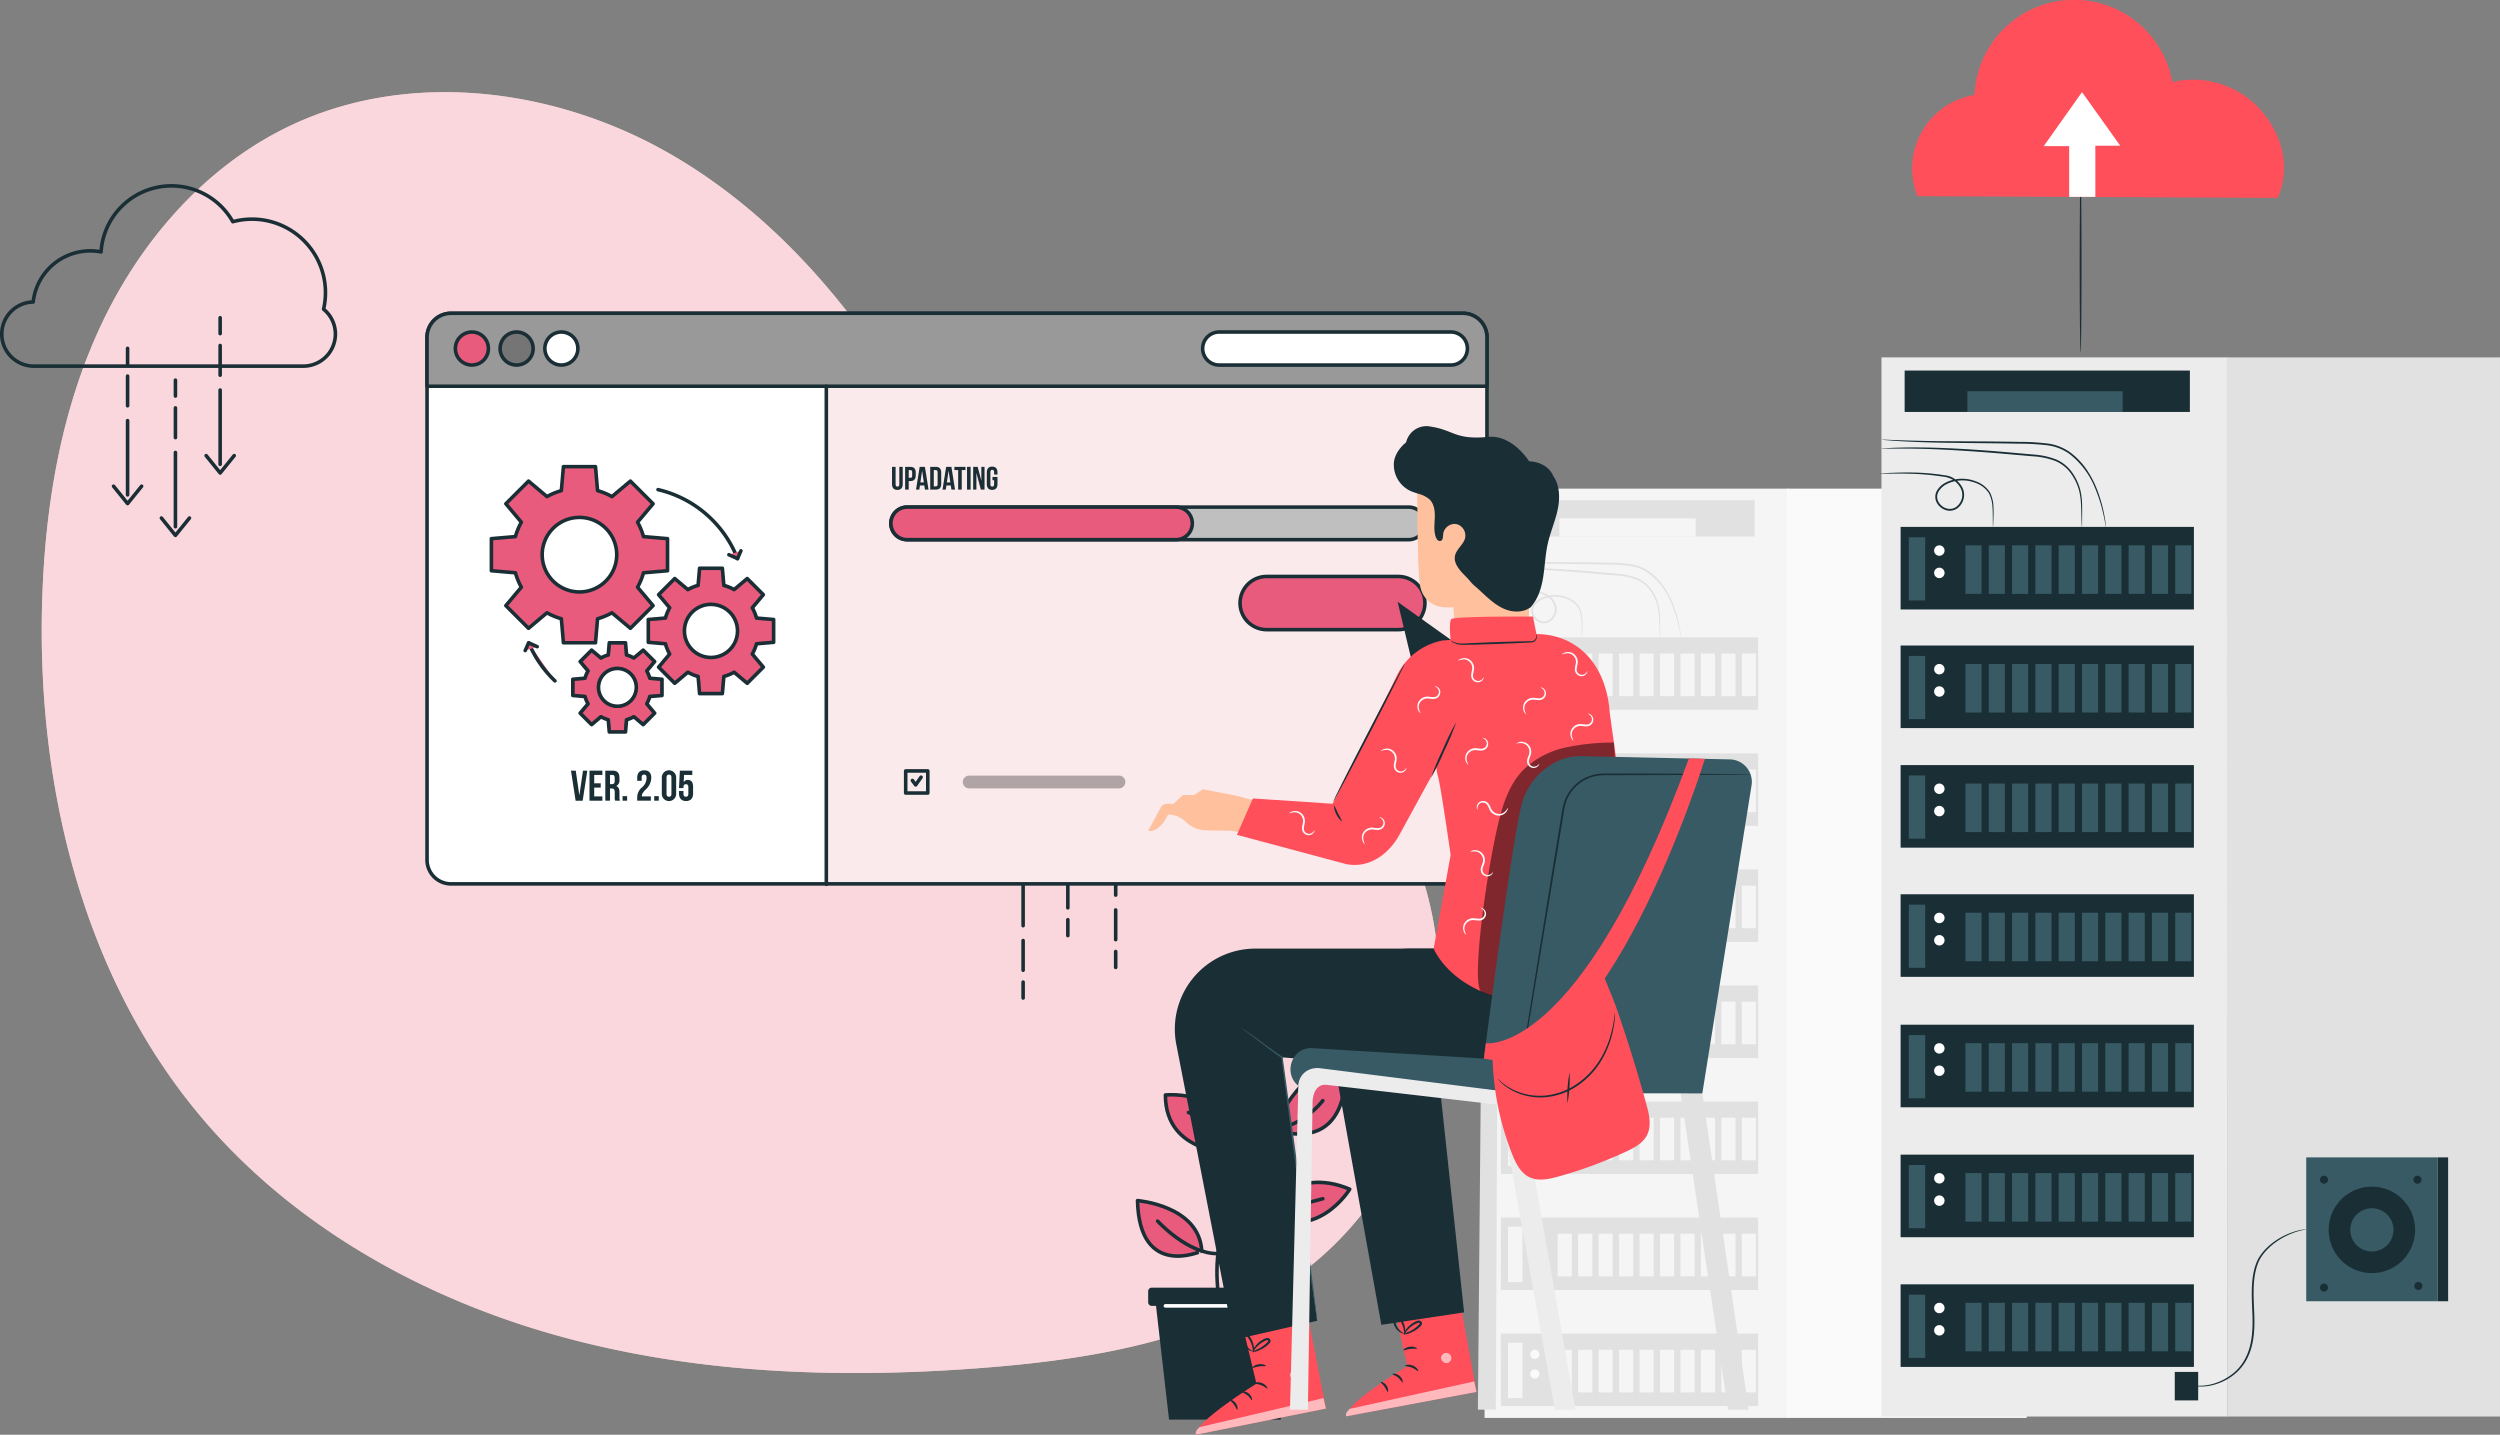 <svg id="Grupo_964" data-name="Grupo 964" xmlns="http://www.w3.org/2000/svg" xmlns:xlink="http://www.w3.org/1999/xlink" width="698.539" height="400.879" viewBox="0 0 698.539 400.879">
  <rect x="0" y="0" width="698.539" height="400.879" fill="#808080" stroke="none"/>
  <defs>
    <clipPath id="clip-path">
      <rect id="Rectángulo_1187" data-name="Rectángulo 1187" width="698.539" height="400.878" fill="none"/>
    </clipPath>
    <clipPath id="clip-path-3">
      <rect id="Rectángulo_989" data-name="Rectángulo 989" width="390.496" height="357.897" transform="translate(11.658 25.752)" fill="none"/>
    </clipPath>
    <clipPath id="clip-path-4">
      <path id="Trazado_5207" data-name="Trazado 5207" d="M126.032,87.542a6.709,6.709,0,0,0-6.71,6.7v146.03a6.71,6.71,0,0,0,6.71,6.7h282.75a6.7,6.7,0,0,0,6.7-6.7V94.241a6.7,6.7,0,0,0-6.7-6.7Z" fill="none"/>
    </clipPath>
    <clipPath id="clip-path-5">
      <rect id="Rectángulo_991" data-name="Rectángulo 991" width="184.59" height="144.97" transform="translate(230.892 102.001)" fill="none"/>
    </clipPath>
    <clipPath id="clip-path-7">
      <rect id="Rectángulo_993" data-name="Rectángulo 993" width="45.616" height="3.594" transform="translate(268.926 216.701)" fill="none"/>
    </clipPath>
    <clipPath id="clip-path-8">
      <path id="Trazado_5238" data-name="Trazado 5238" d="M191.247,176.288a7.41,7.41,0,1,1,7.409,7.409,7.41,7.41,0,0,1-7.409-7.409m4.221-17.511-.411,4.776a13.139,13.139,0,0,0-2.862,1.182l-3.666-3.084-4.508,4.509,3.083,3.665a13.075,13.075,0,0,0-1.181,2.863l-4.777.412v6.376l4.777.412a13.108,13.108,0,0,0,1.181,2.862l-3.083,3.665,4.508,4.508,3.666-3.082a13.137,13.137,0,0,0,2.862,1.181l.411,4.777h6.377l.412-4.777a13.137,13.137,0,0,0,2.862-1.181l3.666,3.082,4.508-4.508-3.084-3.665a13.062,13.062,0,0,0,1.182-2.862l4.776-.412V173.1l-4.776-.412a13.029,13.029,0,0,0-1.182-2.863l3.084-3.665-4.508-4.509-3.666,3.084a13.14,13.14,0,0,0-2.862-1.182l-.412-4.776Z" fill="none"/>
    </clipPath>
    <clipPath id="clip-path-9">
      <rect id="Rectángulo_997" data-name="Rectángulo 997" width="36.022" height="36.021" transform="translate(180.646 158.277)" fill="none"/>
    </clipPath>
    <clipPath id="clip-path-11">
      <path id="Trazado_5243" data-name="Trazado 5243" d="M167.241,192.06a5.272,5.272,0,1,1,5.273,5.273,5.273,5.273,0,0,1-5.273-5.273m3.005-12.461-.294,3.4a9.3,9.3,0,0,0-2.036.84l-2.609-2.194-3.208,3.209,2.194,2.608a9.268,9.268,0,0,0-.84,2.036l-3.4.293v4.538l3.4.293a9.316,9.316,0,0,0,.84,2.037l-2.194,2.607,3.208,3.21,2.609-2.194a9.342,9.342,0,0,0,2.036.839l.294,3.4h4.537l.292-3.4a9.4,9.4,0,0,0,2.038-.839l2.607,2.194,3.209-3.21-2.2-2.608a9.442,9.442,0,0,0,.842-2.036l3.4-.293v-4.538l-3.4-.293a9.421,9.421,0,0,0-.842-2.036l2.2-2.608-3.209-3.209-2.607,2.194a9.352,9.352,0,0,0-2.038-.84l-.292-3.4Z" fill="none"/>
    </clipPath>
    <clipPath id="clip-path-12">
      <rect id="Rectángulo_999" data-name="Rectángulo 999" width="25.921" height="25.92" transform="translate(159.553 179.1)" fill="none"/>
    </clipPath>
    <clipPath id="clip-path-14">
      <rect id="Rectángulo_1001" data-name="Rectángulo 1001" width="20.143" height="12.678" transform="translate(523.79 350.714)" fill="none"/>
    </clipPath>
    <clipPath id="clip-path-15">
      <rect id="Rectángulo_1002" data-name="Rectángulo 1002" width="14.503" height="30.13" transform="translate(534.847 310.108)" fill="none"/>
    </clipPath>
    <clipPath id="clip-path-16">
      <rect id="Rectángulo_1181" data-name="Rectángulo 1181" width="2.91" height="2.877" transform="translate(402.633 378)" fill="none"/>
    </clipPath>
    <clipPath id="clip-path-17">
      <rect id="Rectángulo_1182" data-name="Rectángulo 1182" width="36.494" height="9.756" transform="translate(376.062 385.989)" fill="none"/>
    </clipPath>
    <clipPath id="clip-path-18">
      <rect id="Rectángulo_1183" data-name="Rectángulo 1183" width="2.91" height="2.876" transform="translate(360.44 382.763)" fill="none"/>
    </clipPath>
    <clipPath id="clip-path-19">
      <rect id="Rectángulo_1184" data-name="Rectángulo 1184" width="36.405" height="10.23" transform="translate(334.083 390.648)" fill="none"/>
    </clipPath>
    <clipPath id="clip-path-20">
      <rect id="Rectángulo_1185" data-name="Rectángulo 1185" width="42.15" height="71.869" transform="translate(412.947 207.483)" fill="none"/>
    </clipPath>
  </defs>
  <g id="Grupo_963" data-name="Grupo 963" clip-path="url(#clip-path)">
    <g id="Grupo_917" data-name="Grupo 917">
      <g id="Grupo_916" data-name="Grupo 916" clip-path="url(#clip-path)">
        <path id="Trazado_5178" data-name="Trazado 5178" d="M67.651,42.921A96.262,96.262,0,0,1,80.88,35.227C114.2,19.287,155.1,24.535,187.131,42.942s55.991,48.5,73.432,81.06c7.969,14.878,15.094,30.863,27.9,41.862,16.506,14.183,38.8,17.384,58.467,25.109,71.52,28.086,72.336,131.061,9.649,169.511-24.711,15.158-55.229,19.73-83.625,21.847-39.334,2.933-79.385,1.43-117.372-9.19s-73.927-30.824-99.34-60.99C22.953,272.645,10.124,218.932,11.8,167.3c.85-26.13,5.243-52.478,16.294-76.169C36.982,72.084,50.455,54.82,67.651,42.921" fill="#f9d7dc"/>
        <g id="Grupo_915" data-name="Grupo 915" opacity="0.7">
          <g id="Grupo_914" data-name="Grupo 914">
            <g id="Grupo_913" data-name="Grupo 913" clip-path="url(#clip-path-3)">
              <path id="Trazado_5179" data-name="Trazado 5179" d="M67.651,42.921A96.262,96.262,0,0,1,80.88,35.227C114.2,19.287,155.1,24.535,187.131,42.942s55.991,48.5,73.432,81.06c7.969,14.878,15.094,30.863,27.9,41.862,16.506,14.183,38.8,17.384,58.467,25.109,71.52,28.086,72.336,131.061,9.649,169.511-24.711,15.158-55.229,19.73-83.625,21.847-39.334,2.933-79.385,1.43-117.372-9.19s-73.927-30.824-99.34-60.99C22.953,272.645,10.124,218.932,11.8,167.3c.85-26.13,5.243-52.478,16.294-76.169C36.982,72.084,50.455,54.82,67.651,42.921" fill="#f9d7dc"/>
            </g>
          </g>
        </g>
        <path id="Trazado_5180" data-name="Trazado 5180" d="M90.416,86.387A20.532,20.532,0,0,0,65.054,61.948a19.7,19.7,0,0,0-36.815,8.435,16.056,16.056,0,0,0-18.97,14,8.961,8.961,0,0,0,.2,17.92H84.752a8.964,8.964,0,0,0,5.664-15.912Z" fill="none" stroke="#1a2e35" stroke-linecap="round" stroke-linejoin="round" stroke-width="1"/>
        <line id="Línea_27" data-name="Línea 27" y2="20.747" transform="translate(35.648 117.533)" fill="none" stroke="#1a2e35" stroke-linecap="round" stroke-linejoin="round" stroke-width="1"/>
        <line id="Línea_28" data-name="Línea 28" y2="8.299" transform="translate(35.648 105.085)" fill="none" stroke="#1a2e35" stroke-linecap="round" stroke-linejoin="round" stroke-width="1"/>
        <line id="Línea_29" data-name="Línea 29" y2="4.439" transform="translate(35.648 97.33)" fill="none" stroke="#1a2e35" stroke-linecap="round" stroke-linejoin="round" stroke-width="1"/>
        <path id="Trazado_5181" data-name="Trazado 5181" d="M31.729,135.855l3.919,4.85,3.918-4.85" fill="none" stroke="#1a2e35" stroke-linecap="round" stroke-linejoin="round" stroke-width="1"/>
        <line id="Línea_30" data-name="Línea 30" y2="20.747" transform="translate(49.019 126.423)" fill="none" stroke="#1a2e35" stroke-linecap="round" stroke-linejoin="round" stroke-width="1"/>
        <line id="Línea_31" data-name="Línea 31" y2="8.299" transform="translate(49.019 113.974)" fill="none" stroke="#1a2e35" stroke-linecap="round" stroke-linejoin="round" stroke-width="1"/>
        <line id="Línea_32" data-name="Línea 32" y2="4.439" transform="translate(49.019 106.219)" fill="none" stroke="#1a2e35" stroke-linecap="round" stroke-linejoin="round" stroke-width="1"/>
        <path id="Trazado_5182" data-name="Trazado 5182" d="M45.1,144.744l3.918,4.851,3.918-4.851" fill="none" stroke="#1a2e35" stroke-linecap="round" stroke-linejoin="round" stroke-width="1"/>
        <line id="Línea_33" data-name="Línea 33" y2="20.747" transform="translate(61.513 108.983)" fill="none" stroke="#1a2e35" stroke-linecap="round" stroke-linejoin="round" stroke-width="1"/>
        <line id="Línea_34" data-name="Línea 34" y2="8.299" transform="translate(61.513 96.535)" fill="none" stroke="#1a2e35" stroke-linecap="round" stroke-linejoin="round" stroke-width="1"/>
        <line id="Línea_35" data-name="Línea 35" y2="4.439" transform="translate(61.513 88.78)" fill="none" stroke="#1a2e35" stroke-linecap="round" stroke-linejoin="round" stroke-width="1"/>
        <path id="Trazado_5183" data-name="Trazado 5183" d="M57.6,127.305l3.919,4.85,3.918-4.85" fill="none" stroke="#1a2e35" stroke-linecap="round" stroke-linejoin="round" stroke-width="1"/>
        <path id="Trazado_5184" data-name="Trazado 5184" d="M260.176,226.563a20.532,20.532,0,0,1,25.362-24.44,19.7,19.7,0,0,1,36.815,8.435,16.051,16.051,0,0,1,18.97,14,8.961,8.961,0,0,1-.2,17.92H265.84a8.963,8.963,0,0,1-5.664-15.911Z" fill="none" stroke="#1a2e35" stroke-linecap="round" stroke-linejoin="round" stroke-width="1"/>
        <line id="Línea_36" data-name="Línea 36" y1="20.747" transform="translate(311.741 229.356)" fill="none" stroke="#1a2e35" stroke-linecap="round" stroke-linejoin="round" stroke-width="1"/>
        <line id="Línea_37" data-name="Línea 37" y1="8.299" transform="translate(311.741 254.253)" fill="none" stroke="#1a2e35" stroke-linecap="round" stroke-linejoin="round" stroke-width="1"/>
        <line id="Línea_38" data-name="Línea 38" y1="4.438" transform="translate(311.741 265.868)" fill="none" stroke="#1a2e35" stroke-linecap="round" stroke-linejoin="round" stroke-width="1"/>
        <path id="Trazado_5185" data-name="Trazado 5185" d="M315.66,231.781l-3.919-4.85-3.918,4.85" fill="none" stroke="#1a2e35" stroke-linecap="round" stroke-linejoin="round" stroke-width="1"/>
        <line id="Línea_39" data-name="Línea 39" y1="20.747" transform="translate(298.37 220.468)" fill="none" stroke="#1a2e35" stroke-linecap="round" stroke-linejoin="round" stroke-width="1"/>
        <line id="Línea_40" data-name="Línea 40" y1="8.299" transform="translate(298.37 245.364)" fill="none" stroke="#1a2e35" stroke-linecap="round" stroke-linejoin="round" stroke-width="1"/>
        <line id="Línea_41" data-name="Línea 41" y1="4.439" transform="translate(298.37 256.979)" fill="none" stroke="#1a2e35" stroke-linecap="round" stroke-linejoin="round" stroke-width="1"/>
        <path id="Trazado_5186" data-name="Trazado 5186" d="M302.288,222.892l-3.918-4.85-3.918,4.85" fill="none" stroke="#1a2e35" stroke-linecap="round" stroke-linejoin="round" stroke-width="1"/>
        <line id="Línea_42" data-name="Línea 42" y1="20.747" transform="translate(285.875 237.906)" fill="none" stroke="#1a2e35" stroke-linecap="round" stroke-linejoin="round" stroke-width="1"/>
        <line id="Línea_43" data-name="Línea 43" y1="8.299" transform="translate(285.875 262.802)" fill="none" stroke="#1a2e35" stroke-linecap="round" stroke-linejoin="round" stroke-width="1"/>
        <line id="Línea_44" data-name="Línea 44" y1="4.438" transform="translate(285.875 274.418)" fill="none" stroke="#1a2e35" stroke-linecap="round" stroke-linejoin="round" stroke-width="1"/>
        <path id="Trazado_5187" data-name="Trazado 5187" d="M289.794,240.331l-3.919-4.85-3.918,4.85" fill="none" stroke="#1a2e35" stroke-linecap="round" stroke-linejoin="round" stroke-width="1"/>
        <path id="Trazado_5188" data-name="Trazado 5188" d="M317.84,335.468s17.238,1.36,17.957,14.079c0,0-17.455,8.036-17.957-14.079" fill="#e85b7d"/>
        <path id="Trazado_5189" data-name="Trazado 5189" d="M317.84,335.468s17.238,1.36,17.957,14.079C335.8,349.547,318.342,357.583,317.84,335.468Z" fill="none" stroke="#1a2e35" stroke-linecap="round" stroke-linejoin="round" stroke-width="1"/>
        <path id="Trazado_5190" data-name="Trazado 5190" d="M351.942,338.626s9.63-13.02,25.19-6.343c0,0-9.5,15.74-25.19,6.343" fill="#e85b7d"/>
        <path id="Trazado_5191" data-name="Trazado 5191" d="M351.942,338.626s9.63-13.02,25.19-6.343C377.132,332.283,367.63,348.023,351.942,338.626Z" fill="none" stroke="#1a2e35" stroke-linecap="round" stroke-linejoin="round" stroke-width="1"/>
        <path id="Trazado_5192" data-name="Trazado 5192" d="M375.814,297.518s2.769,25.049-20.032,18.151c0,0,7.24-18.415,20.032-18.151" fill="#e85b7d"/>
        <path id="Trazado_5193" data-name="Trazado 5193" d="M375.814,297.518s2.769,25.049-20.032,18.151C355.782,315.669,363.022,297.254,375.814,297.518Z" fill="none" stroke="#1a2e35" stroke-linecap="round" stroke-linejoin="round" stroke-width="1"/>
        <path id="Trazado_5194" data-name="Trazado 5194" d="M347.819,283.574s18.032,9.725,4.773,24.479c0,0-12.646-10.538-4.773-24.479" fill="#e85b7d"/>
        <path id="Trazado_5195" data-name="Trazado 5195" d="M347.819,283.574s18.032,9.725,4.773,24.479C352.592,308.053,339.946,297.515,347.819,283.574Z" fill="none" stroke="#1a2e35" stroke-linecap="round" stroke-linejoin="round" stroke-width="1"/>
        <path id="Trazado_5196" data-name="Trazado 5196" d="M325.631,305.958s19.606-1.979,19.606,16.17c0,0-19.606.773-19.606-16.17" fill="#e85b7d"/>
        <path id="Trazado_5197" data-name="Trazado 5197" d="M325.631,305.958s19.606-1.979,19.606,16.17C345.237,322.128,325.631,322.9,325.631,305.958Z" fill="none" stroke="#1a2e35" stroke-linecap="round" stroke-linejoin="round" stroke-width="1"/>
        <path id="Trazado_5198" data-name="Trazado 5198" d="M344.119,375.452s-8.938-18.758-.358-37.862,11.481-35.193,7-46.534" fill="none" stroke="#1a2e35" stroke-linecap="round" stroke-linejoin="round" stroke-width="1"/>
        <path id="Trazado_5199" data-name="Trazado 5199" d="M332.073,310.837s11.75,4.669,15.745,16.774" fill="none" stroke="#1a2e35" stroke-linecap="round" stroke-linejoin="round" stroke-width="1"/>
        <path id="Trazado_5200" data-name="Trazado 5200" d="M369.616,307.54s-6.792,9.251-18.3,8.252" fill="none" stroke="#1a2e35" stroke-linecap="round" stroke-linejoin="round" stroke-width="1"/>
        <path id="Trazado_5201" data-name="Trazado 5201" d="M369.616,334.943s-18.81,5.42-26.284,3.646" fill="none" stroke="#1a2e35" stroke-linecap="round" stroke-linejoin="round" stroke-width="1"/>
        <path id="Trazado_5202" data-name="Trazado 5202" d="M323.462,341.2s8.407,9.228,16.862,9.083" fill="none" stroke="#1a2e35" stroke-linecap="round" stroke-linejoin="round" stroke-width="1"/>
        <path id="Trazado_5203" data-name="Trazado 5203" d="M322.516,360.59h39.469l-4.134,36.077h-31.2Z" fill="#1a2e35"/>
        <path id="Trazado_5204" data-name="Trazado 5204" d="M362.687,364.882H321.814a.994.994,0,0,1-.995-.995v-3.1a.994.994,0,0,1,.995-.994h40.873a.994.994,0,0,1,.994.994v3.1a.994.994,0,0,1-.994.995" fill="#1a2e35"/>
        <line id="Línea_45" data-name="Línea 45" x2="23.772" transform="translate(325.631 364.882)" fill="none" stroke="#fff" stroke-linecap="round" stroke-linejoin="round" stroke-width="1"/>
        <line id="Línea_46" data-name="Línea 46" x2="3.572" transform="translate(353.887 364.882)" fill="none" stroke="#fff" stroke-linecap="round" stroke-linejoin="round" stroke-width="1"/>
        <path id="Trazado_5205" data-name="Trazado 5205" d="M415.482,94.241v146.03a6.7,6.7,0,0,1-6.7,6.7H126.032a6.71,6.71,0,0,1-6.71-6.7V94.241a6.709,6.709,0,0,1,6.71-6.7h282.75a6.7,6.7,0,0,1,6.7,6.7" fill="#fff"/>
      </g>
    </g>
    <g id="Grupo_922" data-name="Grupo 922">
      <g id="Grupo_921" data-name="Grupo 921" clip-path="url(#clip-path-4)">
        <g id="Grupo_920" data-name="Grupo 920" opacity="0.7">
          <g id="Grupo_919" data-name="Grupo 919">
            <g id="Grupo_918" data-name="Grupo 918" clip-path="url(#clip-path-5)">
              <path id="Trazado_5206" data-name="Trazado 5206" d="M415.482,102v138.27a6.7,6.7,0,0,1-6.7,6.7H230.892V102Z" fill="#f9e1e4"/>
            </g>
          </g>
        </g>
      </g>
    </g>
    <g id="Grupo_927" data-name="Grupo 927">
      <g id="Grupo_926" data-name="Grupo 926" clip-path="url(#clip-path)">
        <path id="Trazado_5208" data-name="Trazado 5208" d="M415.482,94.241v146.03a6.7,6.7,0,0,1-6.7,6.7H126.032a6.71,6.71,0,0,1-6.71-6.7V94.241a6.709,6.709,0,0,1,6.71-6.7h282.75A6.7,6.7,0,0,1,415.482,94.241Z" fill="none" stroke="#1a2e35" stroke-linecap="round" stroke-linejoin="round" stroke-width="1"/>
        <path id="Trazado_5209" data-name="Trazado 5209" d="M390.715,161.078H353.922a7.428,7.428,0,1,0,0,14.857h36.793a7.428,7.428,0,1,0,0-14.857" fill="#e85b7d"/>
        <path id="Trazado_5210" data-name="Trazado 5210" d="M390.715,161.078H353.922a7.428,7.428,0,1,0,0,14.857h36.793a7.428,7.428,0,1,0,0-14.857Z" fill="none" stroke="#1a2e35" stroke-linecap="round" stroke-linejoin="round" stroke-width="1"/>
        <path id="Trazado_5211" data-name="Trazado 5211" d="M415.482,94.241v13.681H119.322V94.241a6.709,6.709,0,0,1,6.71-6.7h282.75a6.7,6.7,0,0,1,6.7,6.7" fill="#999"/>
        <path id="Trazado_5212" data-name="Trazado 5212" d="M415.482,94.241v13.681H119.322V94.241a6.709,6.709,0,0,1,6.71-6.7h282.75A6.7,6.7,0,0,1,415.482,94.241Z" fill="none" stroke="#1a2e35" stroke-linecap="round" stroke-linejoin="round" stroke-width="1"/>
        <path id="Trazado_5213" data-name="Trazado 5213" d="M136.469,97.385a4.615,4.615,0,1,1-4.615-4.614,4.615,4.615,0,0,1,4.615,4.614" fill="#e85b7d"/>
        <circle id="Elipse_1" data-name="Elipse 1" cx="4.615" cy="4.615" r="4.615" transform="translate(126.209 100.661) rotate(-75.128)" fill="none" stroke="#1a2e35" stroke-linecap="round" stroke-linejoin="round" stroke-width="1"/>
        <path id="Trazado_5214" data-name="Trazado 5214" d="M148.969,97.385a4.615,4.615,0,1,1-4.615-4.614,4.615,4.615,0,0,1,4.615,4.614" fill="#757575"/>
        <circle id="Elipse_2" data-name="Elipse 2" cx="4.615" cy="4.615" r="4.615" transform="translate(138.324 99.883) rotate(-67.5)" fill="none" stroke="#1a2e35" stroke-linecap="round" stroke-linejoin="round" stroke-width="1"/>
        <path id="Trazado_5215" data-name="Trazado 5215" d="M161.469,97.385a4.615,4.615,0,1,1-4.615-4.614,4.615,4.615,0,0,1,4.615,4.614" fill="#fff"/>
        <circle id="Elipse_3" data-name="Elipse 3" cx="4.615" cy="4.615" r="4.615" transform="translate(150.824 99.883) rotate(-67.5)" fill="none" stroke="#1a2e35" stroke-linecap="round" stroke-linejoin="round" stroke-width="1"/>
        <line id="Línea_47" data-name="Línea 47" y2="139.18" transform="translate(230.887 107.922)" fill="none" stroke="#1a2e35" stroke-linecap="round" stroke-linejoin="round" stroke-width="1"/>
        <path id="Trazado_5216" data-name="Trazado 5216" d="M405.4,102H340.657a4.615,4.615,0,1,1,0-9.23H405.4a4.615,4.615,0,1,1,0,9.23" fill="#fff"/>
        <path id="Trazado_5217" data-name="Trazado 5217" d="M405.4,102H340.657a4.615,4.615,0,1,1,0-9.23H405.4a4.615,4.615,0,1,1,0,9.23Z" fill="none" stroke="#1a2e35" stroke-linecap="round" stroke-linejoin="round" stroke-width="1"/>
        <path id="Trazado_5218" data-name="Trazado 5218" d="M393.6,150.792H253.476a4.55,4.55,0,1,1,0-9.1H393.6a4.55,4.55,0,0,1,0,9.1" fill="#bfbfbf"/>
        <path id="Trazado_5219" data-name="Trazado 5219" d="M393.6,150.792H253.476a4.55,4.55,0,1,1,0-9.1H393.6a4.55,4.55,0,0,1,0,9.1Z" fill="none" stroke="#1a2e35" stroke-miterlimit="10" stroke-width="1"/>
        <path id="Trazado_5220" data-name="Trazado 5220" d="M328.6,150.792H253.476a4.55,4.55,0,1,1,0-9.1H328.6a4.55,4.55,0,0,1,0,9.1" fill="#e85b7d"/>
        <path id="Trazado_5221" data-name="Trazado 5221" d="M328.6,150.792H253.476a4.55,4.55,0,1,1,0-9.1H328.6a4.55,4.55,0,0,1,0,9.1Z" fill="none" stroke="#1a2e35" stroke-linecap="round" stroke-linejoin="round" stroke-width="1"/>
        <rect id="Rectángulo_992" data-name="Rectángulo 992" width="6.175" height="6.175" transform="translate(253.063 215.411)" fill="none" stroke="#1a2e35" stroke-linecap="round" stroke-linejoin="round" stroke-width="1"/>
        <path id="Trazado_5222" data-name="Trazado 5222" d="M254.939,218.075l.911,1.238,1.512-2.152" fill="none" stroke="#1a2e35" stroke-linecap="round" stroke-linejoin="round" stroke-width="1"/>
        <g id="Grupo_925" data-name="Grupo 925" opacity="0.3">
          <g id="Grupo_924" data-name="Grupo 924">
            <g id="Grupo_923" data-name="Grupo 923" clip-path="url(#clip-path-7)">
              <path id="Trazado_5223" data-name="Trazado 5223" d="M312.745,220.3H270.723a1.8,1.8,0,0,1,0-3.594h42.022a1.8,1.8,0,0,1,0,3.594"/>
            </g>
          </g>
        </g>
        <path id="Trazado_5224" data-name="Trazado 5224" d="M161.87,222.179h.024l1-6.849H164.1l-1.295,8.4h-1.967l-1.295-8.4h1.331Z" fill="#1a2e35"/>
        <path id="Trazado_5225" data-name="Trazado 5225" d="M166.034,218.869h1.812v1.2h-1.812v2.459h2.279v1.2h-3.6v-8.4h3.6v1.2h-2.279Z" fill="#1a2e35"/>
        <path id="Trazado_5226" data-name="Trazado 5226" d="M171.889,223.726a2.6,2.6,0,0,1-.12-1.031v-1.319c0-.78-.262-1.068-.863-1.068h-.455v3.418h-1.319v-8.4h1.99c1.367,0,1.955.636,1.955,1.93v.661a1.655,1.655,0,0,1-.863,1.691v.023c.659.277.875.9.875,1.776v1.295a2.466,2.466,0,0,0,.144,1.019Zm-1.438-7.2v2.579h.516c.491,0,.791-.216.791-.888v-.827c0-.6-.2-.864-.672-.864Z" fill="#1a2e35"/>
        <rect id="Rectángulo_994" data-name="Rectángulo 994" width="1.271" height="1.271" transform="translate(173.956 222.455)" fill="#1a2e35"/>
        <path id="Trazado_5227" data-name="Trazado 5227" d="M179.979,216.434c-.42,0-.684.228-.684.827v.9h-1.247v-.817c0-1.343.671-2.11,1.967-2.11s1.967.767,1.967,2.11a4.607,4.607,0,0,1-1.631,3.322c-.78.84-1,1.236-1,1.68a.912.912,0,0,0,.012.18h2.495v1.2h-3.814V222.7a3.63,3.63,0,0,1,1.319-2.675,3.528,3.528,0,0,0,1.3-2.626c0-.756-.264-.96-.684-.96" fill="#1a2e35"/>
        <rect id="Rectángulo_995" data-name="Rectángulo 995" width="1.271" height="1.271" transform="translate(182.8 222.455)" fill="#1a2e35"/>
        <path id="Trazado_5228" data-name="Trazado 5228" d="M184.923,217.346a2.006,2.006,0,1,1,4.006,0v4.366a2.006,2.006,0,1,1-4.006,0Zm1.319,4.45c0,.6.265.827.684.827s.683-.227.683-.827v-4.534c0-.6-.263-.827-.683-.827s-.684.227-.684.827Z" fill="#1a2e35"/>
        <path id="Trazado_5229" data-name="Trazado 5229" d="M190.971,221.015v.78c0,.6.264.816.684.816s.683-.216.683-.816v-1.847c0-.6-.263-.828-.683-.828s-.684.228-.684.828v.252h-1.247l.239-4.87h3.479v1.2h-2.3l-.108,2h.024a1.238,1.238,0,0,1,1.14-.612c.97,0,1.463.684,1.463,1.919v1.871c0,1.343-.672,2.111-1.967,2.111s-1.967-.768-1.967-2.111v-.7Z" fill="#1a2e35"/>
        <path id="Trazado_5230" data-name="Trazado 5230" d="M155.062,190.25a31.527,31.527,0,0,1-7.311-10.555" fill="#e85b7d"/>
        <path id="Trazado_5231" data-name="Trazado 5231" d="M155.062,190.25a31.527,31.527,0,0,1-7.311-10.555" fill="none" stroke="#1a2e35" stroke-linecap="round" stroke-linejoin="round" stroke-width="1"/>
        <path id="Trazado_5232" data-name="Trazado 5232" d="M183.863,136.808a31.518,31.518,0,0,1,22.209,19.277" fill="none" stroke="#1a2e35" stroke-linecap="round" stroke-linejoin="round" stroke-width="1"/>
        <path id="Trazado_5233" data-name="Trazado 5233" d="M186.516,159.472V150.51l-6.712-.578a18.484,18.484,0,0,0-1.66-4.022l4.333-5.151-6.337-6.336-5.15,4.333a18.456,18.456,0,0,0-4.022-1.66l-.579-6.712h-8.961l-.579,6.712a18.436,18.436,0,0,0-4.022,1.66l-5.151-4.333-6.336,6.336,4.333,5.151a18.537,18.537,0,0,0-1.661,4.022l-6.711.578v8.962l6.711.579a18.537,18.537,0,0,0,1.661,4.022l-4.333,5.15,6.336,6.337,5.151-4.333a18.432,18.432,0,0,0,4.022,1.659l.579,6.713h8.961l.579-6.713a18.432,18.432,0,0,0,4.022-1.659l5.15,4.333,6.337-6.337-4.333-5.15a18.484,18.484,0,0,0,1.66-4.022ZM161.908,165.4a10.413,10.413,0,1,1,10.414-10.414A10.413,10.413,0,0,1,161.908,165.4" fill="#e85b7d"/>
        <path id="Trazado_5234" data-name="Trazado 5234" d="M186.516,159.472V150.51l-6.712-.578a18.484,18.484,0,0,0-1.66-4.022l4.333-5.151-6.337-6.336-5.15,4.333a18.456,18.456,0,0,0-4.022-1.66l-.579-6.712h-8.961l-.579,6.712a18.436,18.436,0,0,0-4.022,1.66l-5.151-4.333-6.336,6.336,4.333,5.151a18.537,18.537,0,0,0-1.661,4.022l-6.711.578v8.962l6.711.579a18.537,18.537,0,0,0,1.661,4.022l-4.333,5.15,6.336,6.337,5.151-4.333a18.432,18.432,0,0,0,4.022,1.659l.579,6.713h8.961l.579-6.713a18.432,18.432,0,0,0,4.022-1.659l5.15,4.333,6.337-6.337-4.333-5.15a18.484,18.484,0,0,0,1.66-4.022ZM161.908,165.4a10.413,10.413,0,1,1,10.414-10.414A10.413,10.413,0,0,1,161.908,165.4Z" fill="none" stroke="#1a2e35" stroke-linecap="round" stroke-linejoin="round" stroke-width="1"/>
        <path id="Trazado_5235" data-name="Trazado 5235" d="M216.167,179.476V173.1l-4.777-.412a13.087,13.087,0,0,0-1.181-2.862l3.084-3.665-4.509-4.509-3.665,3.084a13.181,13.181,0,0,0-2.862-1.182l-.413-4.776h-6.376l-.412,4.776a13.181,13.181,0,0,0-2.862,1.182l-3.665-3.084-4.509,4.509,3.083,3.665a13.084,13.084,0,0,0-1.18,2.862l-4.778.412v6.377l4.778.411a13.112,13.112,0,0,0,1.18,2.863l-3.083,3.665,4.509,4.509,3.665-3.083a13.125,13.125,0,0,0,2.862,1.18l.412,4.778h6.376l.413-4.778a13.125,13.125,0,0,0,2.862-1.18l3.665,3.083,4.509-4.509-3.084-3.665a13.115,13.115,0,0,0,1.181-2.863ZM198.656,183.7a7.41,7.41,0,1,1,7.41-7.409,7.409,7.409,0,0,1-7.41,7.409" fill="#e85b7d"/>
      </g>
    </g>
    <g id="Grupo_932" data-name="Grupo 932">
      <g id="Grupo_931" data-name="Grupo 931" clip-path="url(#clip-path-8)">
        <g id="Grupo_930" data-name="Grupo 930" opacity="0.3">
          <g id="Grupo_929" data-name="Grupo 929">
            <g id="Grupo_928" data-name="Grupo 928" clip-path="url(#clip-path-9)">
              <path id="Trazado_5236" data-name="Trazado 5236" d="M216.167,179.476V173.1l-4.777-.412a13.087,13.087,0,0,0-1.181-2.862l3.084-3.665-4.509-4.509-3.665,3.084a13.181,13.181,0,0,0-2.862-1.182l-.413-4.776h-6.376l-.412,4.776a13.181,13.181,0,0,0-2.862,1.182l-3.665-3.084-4.509,4.509,3.083,3.665a13.084,13.084,0,0,0-1.18,2.862l-4.778.412v6.377l4.778.411a13.112,13.112,0,0,0,1.18,2.863l-3.083,3.665,4.509,4.509,3.665-3.083a13.125,13.125,0,0,0,2.862,1.18l.412,4.778h6.376l.413-4.778a13.125,13.125,0,0,0,2.862-1.18l3.665,3.083,4.509-4.509-3.084-3.665a13.115,13.115,0,0,0,1.181-2.863ZM198.656,183.7a7.41,7.41,0,1,1,7.41-7.409,7.409,7.409,0,0,1-7.41,7.409" fill="#e85b7d"/>
              <path id="Trazado_5237" data-name="Trazado 5237" d="M216.167,179.476V173.1l-4.777-.412a13.087,13.087,0,0,0-1.181-2.862l3.084-3.665-4.509-4.509-3.665,3.084a13.181,13.181,0,0,0-2.862-1.182l-.413-4.776h-6.376l-.412,4.776a13.181,13.181,0,0,0-2.862,1.182l-3.665-3.084-4.509,4.509,3.083,3.665a13.084,13.084,0,0,0-1.18,2.862l-4.778.412v6.377l4.778.411a13.112,13.112,0,0,0,1.18,2.863l-3.083,3.665,4.509,4.509,3.665-3.083a13.125,13.125,0,0,0,2.862,1.18l.412,4.778h6.376l.413-4.778a13.125,13.125,0,0,0,2.862-1.18l3.665,3.083,4.509-4.509-3.084-3.665a13.115,13.115,0,0,0,1.181-2.863ZM198.656,183.7a7.41,7.41,0,1,1,7.41-7.409A7.409,7.409,0,0,1,198.656,183.7Z" fill="none" stroke="#1a2e35" stroke-linecap="round" stroke-linejoin="round" stroke-width="1"/>
            </g>
          </g>
        </g>
      </g>
    </g>
    <g id="Grupo_934" data-name="Grupo 934">
      <g id="Grupo_933" data-name="Grupo 933" clip-path="url(#clip-path)">
        <path id="Trazado_5239" data-name="Trazado 5239" d="M216.167,179.476V173.1l-4.777-.412a13.087,13.087,0,0,0-1.181-2.862l3.084-3.665-4.509-4.509-3.665,3.084a13.181,13.181,0,0,0-2.862-1.182l-.413-4.776h-6.376l-.412,4.776a13.181,13.181,0,0,0-2.862,1.182l-3.665-3.084-4.509,4.509,3.083,3.665a13.084,13.084,0,0,0-1.18,2.862l-4.778.412v6.377l4.778.411a13.112,13.112,0,0,0,1.18,2.863l-3.083,3.665,4.509,4.509,3.665-3.083a13.125,13.125,0,0,0,2.862,1.18l.412,4.778h6.376l.413-4.778a13.125,13.125,0,0,0,2.862-1.18l3.665,3.083,4.509-4.509-3.084-3.665a13.115,13.115,0,0,0,1.181-2.863ZM198.656,183.7a7.41,7.41,0,1,1,7.41-7.409A7.409,7.409,0,0,1,198.656,183.7Z" fill="none" stroke="#1a2e35" stroke-linecap="round" stroke-linejoin="round" stroke-width="1"/>
        <path id="Trazado_5240" data-name="Trazado 5240" d="M184.974,194.329v-4.538l-3.4-.293a9.49,9.49,0,0,0-.841-2.036l2.194-2.608-3.209-3.209-2.607,2.195a9.319,9.319,0,0,0-2.037-.841l-.293-3.4h-4.538l-.293,3.4a9.3,9.3,0,0,0-2.037.841l-2.608-2.195-3.208,3.209,2.194,2.608a9.389,9.389,0,0,0-.841,2.036l-3.4.293v4.538l3.4.293a9.418,9.418,0,0,0,.841,2.037l-2.194,2.608,3.208,3.209,2.608-2.195a9.344,9.344,0,0,0,2.037.84l.293,3.4h4.538l.293-3.4a9.365,9.365,0,0,0,2.037-.84l2.607,2.195,3.209-3.209-2.194-2.609a9.49,9.49,0,0,0,.841-2.036Zm-12.46,3a5.273,5.273,0,1,1,5.272-5.272,5.272,5.272,0,0,1-5.272,5.272" fill="#e85b7d"/>
      </g>
    </g>
    <g id="Grupo_939" data-name="Grupo 939">
      <g id="Grupo_938" data-name="Grupo 938" clip-path="url(#clip-path-11)">
        <g id="Grupo_937" data-name="Grupo 937" opacity="0.5">
          <g id="Grupo_936" data-name="Grupo 936">
            <g id="Grupo_935" data-name="Grupo 935" clip-path="url(#clip-path-12)">
              <path id="Trazado_5241" data-name="Trazado 5241" d="M184.974,194.329v-4.538l-3.4-.293a9.49,9.49,0,0,0-.841-2.036l2.194-2.608-3.209-3.209-2.607,2.195a9.319,9.319,0,0,0-2.037-.841l-.293-3.4h-4.538l-.293,3.4a9.3,9.3,0,0,0-2.037.841l-2.608-2.195-3.208,3.209,2.194,2.608a9.389,9.389,0,0,0-.841,2.036l-3.4.293v4.538l3.4.293a9.418,9.418,0,0,0,.841,2.037l-2.194,2.608,3.208,3.209,2.608-2.195a9.344,9.344,0,0,0,2.037.84l.293,3.4h4.538l.293-3.4a9.365,9.365,0,0,0,2.037-.84l2.607,2.195,3.209-3.209-2.194-2.609a9.49,9.49,0,0,0,.841-2.036Zm-12.46,3a5.273,5.273,0,1,1,5.272-5.272,5.272,5.272,0,0,1-5.272,5.272" fill="#e85b7d"/>
              <path id="Trazado_5242" data-name="Trazado 5242" d="M184.974,194.329v-4.538l-3.4-.293a9.49,9.49,0,0,0-.841-2.036l2.194-2.608-3.209-3.209-2.607,2.195a9.319,9.319,0,0,0-2.037-.841l-.293-3.4h-4.538l-.293,3.4a9.3,9.3,0,0,0-2.037.841l-2.608-2.195-3.208,3.209,2.194,2.608a9.389,9.389,0,0,0-.841,2.036l-3.4.293v4.538l3.4.293a9.418,9.418,0,0,0,.841,2.037l-2.194,2.608,3.208,3.209,2.608-2.195a9.344,9.344,0,0,0,2.037.84l.293,3.4h4.538l.293-3.4a9.365,9.365,0,0,0,2.037-.84l2.607,2.195,3.209-3.209-2.194-2.609a9.49,9.49,0,0,0,.841-2.036Zm-12.46,3a5.273,5.273,0,1,1,5.272-5.272A5.272,5.272,0,0,1,172.514,197.333Z" fill="none" stroke="#1a2e35" stroke-linecap="round" stroke-linejoin="round" stroke-width="1"/>
            </g>
          </g>
        </g>
      </g>
    </g>
    <g id="Grupo_962" data-name="Grupo 962">
      <g id="Grupo_961" data-name="Grupo 961" clip-path="url(#clip-path)">
        <path id="Trazado_5244" data-name="Trazado 5244" d="M184.974,194.329v-4.538l-3.4-.293a9.49,9.49,0,0,0-.841-2.036l2.194-2.608-3.209-3.209-2.607,2.195a9.319,9.319,0,0,0-2.037-.841l-.293-3.4h-4.538l-.293,3.4a9.3,9.3,0,0,0-2.037.841l-2.608-2.195-3.208,3.209,2.194,2.608a9.389,9.389,0,0,0-.841,2.036l-3.4.293v4.538l3.4.293a9.418,9.418,0,0,0,.841,2.037l-2.194,2.608,3.208,3.209,2.608-2.195a9.344,9.344,0,0,0,2.037.84l.293,3.4h4.538l.293-3.4a9.365,9.365,0,0,0,2.037-.84l2.607,2.195,3.209-3.209-2.194-2.609a9.49,9.49,0,0,0,.841-2.036Zm-12.46,3a5.273,5.273,0,1,1,5.272-5.272A5.272,5.272,0,0,1,172.514,197.333Z" fill="none" stroke="#1a2e35" stroke-linecap="round" stroke-linejoin="round" stroke-width="1"/>
        <path id="Trazado_5245" data-name="Trazado 5245" d="M203.661,155l2.411,1.089.952-2.179" fill="#e85b7d"/>
        <path id="Trazado_5246" data-name="Trazado 5246" d="M203.661,155l2.411,1.089.952-2.179" fill="none" stroke="#1a2e35" stroke-linecap="round" stroke-linejoin="round" stroke-width="1"/>
        <path id="Trazado_5247" data-name="Trazado 5247" d="M150.107,180.689,147.7,179.6l-.951,2.179" fill="#e85b7d"/>
        <path id="Trazado_5248" data-name="Trazado 5248" d="M150.107,180.689,147.7,179.6l-.951,2.179" fill="none" stroke="#1a2e35" stroke-linecap="round" stroke-linejoin="round" stroke-width="1"/>
        <path id="Trazado_5249" data-name="Trazado 5249" d="M250.245,130.442v4.911c0,.454.2.618.518.618s.518-.164.518-.618v-4.911h.946v4.848c0,1.018-.509,1.6-1.492,1.6s-1.491-.582-1.491-1.6v-4.848Z" fill="#1a2e35"/>
        <path id="Trazado_5250" data-name="Trazado 5250" d="M255.872,132.016v.827c0,1.019-.49,1.573-1.492,1.573h-.472v2.392h-1v-6.366h1.472c1,0,1.492.556,1.492,1.574m-1.964-.664v2.155h.472c.318,0,.491-.145.491-.6v-.955c0-.454-.173-.6-.491-.6Z" fill="#1a2e35"/>
        <path id="Trazado_5251" data-name="Trazado 5251" d="M259.453,136.809h-1.01l-.172-1.156h-1.228l-.173,1.156h-.918l1.019-6.367h1.464Zm-2.282-2.019h.964l-.474-3.22h-.017Z" fill="#1a2e35"/>
        <path id="Trazado_5252" data-name="Trazado 5252" d="M259.915,130.442H261.5c1,0,1.491.556,1.491,1.574v3.219c0,1.018-.491,1.573-1.491,1.573h-1.582Zm1,.91V135.9h.563c.319,0,.51-.164.51-.618V131.97c0-.455-.191-.618-.51-.618Z" fill="#1a2e35"/>
        <path id="Trazado_5253" data-name="Trazado 5253" d="M266.852,136.809h-1.01l-.172-1.156h-1.228l-.173,1.156h-.918l1.019-6.367h1.464Zm-2.282-2.019h.964l-.474-3.22h-.017Z" fill="#1a2e35"/>
        <path id="Trazado_5254" data-name="Trazado 5254" d="M266.677,130.442h3.092v.91h-1.045v5.456h-1v-5.456h-1.046Z" fill="#1a2e35"/>
        <rect id="Rectángulo_1000" data-name="Rectángulo 1000" width="1.001" height="6.366" transform="translate(270.203 130.442)" fill="#1a2e35"/>
        <path id="Trazado_5255" data-name="Trazado 5255" d="M272.84,132.2h-.019v4.61h-.9v-6.366h1.256l1.009,3.811h.018v-3.811h.891v6.366h-1.027Z" fill="#1a2e35"/>
        <path id="Trazado_5256" data-name="Trazado 5256" d="M277.312,133.262h1.4v2.02c0,1.018-.508,1.6-1.491,1.6s-1.491-.582-1.491-1.6v-3.311c0-1.019.509-1.6,1.491-1.6s1.491.582,1.491,1.6v.618h-.945v-.681c0-.456-.2-.628-.518-.628s-.519.172-.519.628v3.437c0,.455.2.618.519.618s.518-.163.518-.618v-1.174h-.455Z" fill="#1a2e35"/>
        <path id="Trazado_5257" data-name="Trazado 5257" d="M407.138,180.022,390.523,168.17l4.73,19.854,3.406-5.063,3.144,4.672,2.509-1.688-3.146-4.672Z" fill="#1a2e35"/>
        <path id="Trazado_5258" data-name="Trazado 5258" d="M543.281,363.384c17.554-15.386,19.149-40.527,15.951-62.616-.533-3.687-.557-7.633-2.676-10.687s-6.471-4.818-9.613-2.893c-2.6,1.6-3.451,4.925-4.7,7.739a21.773,21.773,0,0,1-7.766,9.248c-2.221,1.482-5.054,2.552-7.522,1.525-3.387-1.409-4.25-5.777-4.633-9.462l-2.142-20.594c-.382-3.684-.786-7.444-2.316-10.811s-4.418-6.333-8.027-6.928-7.718,1.9-8.06,5.587a34.331,34.331,0,0,0,.4,4.6c.067,1.539-.459,3.309-1.863,3.894-1.421.593-3.009-.287-4.228-1.243-4.209-3.3-7.316-7.8-10.25-12.3s-5.811-9.112-9.7-12.786-9.017-6.359-14.322-6.077-10.562,4.157-11.324,9.479,2.846,10.267,6.6,14.1A82.622,82.622,0,0,0,476,277.582c1.251.7,2.607,1.447,3.2,2.761,1.07,2.366-.986,5.06-3.32,6.134-2.643,1.216-5.652,1.26-8.485,1.914s-5.8,2.264-6.589,5.1c-1.092,3.928,2.489,7.525,5.871,9.766a70.828,70.828,0,0,0,22.156,9.727c2.817.692,5.763,1.247,8.156,2.909s4.076,4.824,3.043,7.562-4.328,3.945-7.223,3.731-5.6-1.473-8.418-2.194c-5.268-1.352-11.762-.283-14.52,4.447-1.813,3.108-1.559,7.13-.1,10.436a27.036,27.036,0,0,0,6.583,8.483c9.158,8.617,20.38,15.131,32.565,17.9s23.177,2.677,34.368-2.875" fill="#ececec"/>
        <path id="Trazado_5259" data-name="Trazado 5259" d="M545.385,379.789a162.542,162.542,0,0,0-9.36-29.673,331.519,331.519,0,0,0-17.009-34.066q-2.49-4.407-4.917-8.7c-1.621-2.852-3.228-5.68-4.971-8.349a165.6,165.6,0,0,0-10.891-14.765c-3.692-4.529-7.361-8.691-10.819-12.558s-6.768-7.4-9.914-10.5a131.477,131.477,0,0,0-15.915-13.495c-2-1.44-3.582-2.506-4.667-3.215l-1.237-.8a2.762,2.762,0,0,0-.435-.252,2.547,2.547,0,0,0,.4.31l1.2.855c1.059.745,2.618,1.846,4.589,3.317a139.2,139.2,0,0,1,15.733,13.624c3.115,3.111,6.387,6.658,9.831,10.532s7.085,8.051,10.755,12.579a167.638,167.638,0,0,1,10.817,14.73c1.729,2.657,3.318,5.462,4.941,8.321s3.253,5.762,4.912,8.7a339.857,339.857,0,0,1,17.024,33.974,165.284,165.284,0,0,1,9.466,29.527" fill="#e1e1e1"/>
        <path id="Trazado_5260" data-name="Trazado 5260" d="M508.932,298.994a7.458,7.458,0,0,0,.187-1.609c.081-1.039.149-2.544.205-4.407.116-3.722.1-8.868.063-14.542s.021-10.807.192-14.517c.082-1.856.163-3.357.232-4.394a7.4,7.4,0,0,0,.029-1.62,7.423,7.423,0,0,0-.293,1.594c-.15,1.03-.3,2.531-.446,4.389-.3,3.715-.433,8.868-.394,14.549.052,5.6.1,10.663.135,14.534.006,1.748.009,3.221.012,4.4a7.37,7.37,0,0,0,.078,1.619" fill="#e1e1e1"/>
        <path id="Trazado_5261" data-name="Trazado 5261" d="M460.632,295.37a10.292,10.292,0,0,0,1.912.018c1.227-.026,3-.074,5.193-.061,4.387-.011,10.447.188,17.122.7s12.7,1.253,17.039,1.907c2.173.313,3.925.612,5.137.812a10.068,10.068,0,0,0,1.9.249,10.127,10.127,0,0,0-1.847-.513c-1.2-.28-2.942-.654-5.112-1.029-4.334-.779-10.368-1.589-17.065-2.114a167.759,167.759,0,0,0-17.177-.5c-2.2.051-3.977.171-5.2.28a9.989,9.989,0,0,0-1.9.25" fill="#e1e1e1"/>
        <path id="Trazado_5262" data-name="Trazado 5262" d="M535.347,349.309a2.484,2.484,0,0,0,.261-.612l.621-1.8c.531-1.566,1.242-3.854,2.082-6.69,1.685-5.674,3.766-13.584,5.945-22.343s4.186-16.682,5.75-22.382c.769-2.772,1.4-5.052,1.872-6.747.2-.735.365-1.341.5-1.839a2.364,2.364,0,0,0,.129-.655,2.58,2.58,0,0,0-.261.614c-.168.486-.372,1.08-.62,1.8-.532,1.566-1.242,3.853-2.083,6.69-1.685,5.674-3.766,13.584-5.946,22.347s-4.185,16.678-5.748,22.379c-.771,2.77-1.4,5.052-1.873,6.745-.2.735-.364,1.343-.5,1.84a2.507,2.507,0,0,0-.13.655" fill="#e1e1e1"/>
        <path id="Trazado_5263" data-name="Trazado 5263" d="M470.225,335.977a2.534,2.534,0,0,0,.652.188l1.894.412,6.975,1.439c5.889,1.217,14,2.991,22.968,4.963s17.106,3.675,23.022,4.77c2.958.548,5.356.968,7.018,1.224l1.917.284a2.481,2.481,0,0,0,.676.052,2.575,2.575,0,0,0-.652-.189l-1.894-.41-6.974-1.439c-5.889-1.217-14.005-2.991-22.972-4.965s-17.1-3.674-23.019-4.768c-2.958-.549-5.355-.969-7.018-1.225l-1.917-.284a2.536,2.536,0,0,0-.676-.052" fill="#e1e1e1"/>
        <path id="Trazado_5264" data-name="Trazado 5264" d="M540.229,352.3a16.566,16.566,0,0,0-10.273-1.321,8.54,8.54,0,0,0-5.095,2.231c-1.278,1.393-1.536,3.857-.088,5.07a4.866,4.866,0,0,0,3.2.835c2.718-.012,5.738-.47,7.9,1.181,1.232.942,2.047,2.5,3.524,2.968a3.5,3.5,0,0,0,3.865-1.688,5.978,5.978,0,0,0,.466-4.414,6.739,6.739,0,0,0-3.493-4.862" fill="#ff4f5b"/>
        <g id="Grupo_942" data-name="Grupo 942" opacity="0.3">
          <g id="Grupo_941" data-name="Grupo 941">
            <g id="Grupo_940" data-name="Grupo 940" clip-path="url(#clip-path-14)">
              <path id="Trazado_5265" data-name="Trazado 5265" d="M540.229,352.3a16.566,16.566,0,0,0-10.273-1.321,8.54,8.54,0,0,0-5.095,2.231c-1.278,1.393-1.536,3.857-.088,5.07a4.866,4.866,0,0,0,3.2.835c2.718-.012,5.738-.47,7.9,1.181,1.232.942,2.047,2.5,3.524,2.968a3.5,3.5,0,0,0,3.865-1.688,5.978,5.978,0,0,0,.466-4.414,6.739,6.739,0,0,0-3.493-4.862"/>
            </g>
          </g>
        </g>
        <path id="Trazado_5266" data-name="Trazado 5266" d="M547.49,338.521c-1.932,2.718-5.642,1.787-7.354.108s-2.422-4.1-3.07-6.409c-1.477-5.275-2.966-10.808-1.8-16.162a8.986,8.986,0,0,1,2.094-4.376,4.687,4.687,0,0,1,4.451-1.447c1.871.509,3.023,2.352,3.853,4.1a38.5,38.5,0,0,1,3.688,16.546c-.009,2.661-.342,5.449-1.859,7.636" fill="#ff4f5b"/>
        <g id="Grupo_945" data-name="Grupo 945" opacity="0.3">
          <g id="Grupo_944" data-name="Grupo 944">
            <g id="Grupo_943" data-name="Grupo 943" clip-path="url(#clip-path-15)">
              <path id="Trazado_5267" data-name="Trazado 5267" d="M547.49,338.521c-1.932,2.718-5.642,1.787-7.354.108s-2.422-4.1-3.07-6.409c-1.477-5.275-2.966-10.808-1.8-16.162a8.986,8.986,0,0,1,2.094-4.376,4.687,4.687,0,0,1,4.451-1.447c1.871.509,3.023,2.352,3.853,4.1a38.5,38.5,0,0,1,3.688,16.546c-.009,2.661-.342,5.449-1.859,7.636" fill="#fff"/>
            </g>
          </g>
        </g>
        <path id="Trazado_5268" data-name="Trazado 5268" d="M552.714,342.476a9.937,9.937,0,0,1-1.482-9.156,17.635,17.635,0,0,1,5.471-7.82,29.175,29.175,0,0,1,9.74-5.655,10.375,10.375,0,0,1,4.368-.71,4.58,4.58,0,0,1,3.645,2.24c1.007,1.955.012,4.309-1.06,6.228a73.909,73.909,0,0,1-6.439,9.657c-1.927,2.448-4.131,4.862-7.049,5.954s-5.94.94-7.468-1.089" fill="#ff4f5b"/>
        <path id="Trazado_5269" data-name="Trazado 5269" d="M547.331,379.721a5.979,5.979,0,0,1-.164-1.242c-.082-.9-.184-2.038-.306-3.389a48.9,48.9,0,0,0-.727-4.973,38.381,38.381,0,0,0-1.765-5.876,21.612,21.612,0,0,0-2.957-5.327,11.167,11.167,0,0,0-3.763-3.173,10.558,10.558,0,0,0-3.181-1.015,5.9,5.9,0,0,1-1.235-.188,5.834,5.834,0,0,1,1.258-.01,9.642,9.642,0,0,1,3.319.888,11.172,11.172,0,0,1,3.97,3.2,21.106,21.106,0,0,1,3.066,5.434,35.815,35.815,0,0,1,1.751,5.972,42.02,42.02,0,0,1,.625,5.035c.1,1.439.13,2.6.144,3.409a5.733,5.733,0,0,1-.035,1.253" fill="#1a2e35"/>
        <path id="Trazado_5270" data-name="Trazado 5270" d="M547.117,377.114a2.39,2.39,0,0,1-.03-.576c0-.433.009-.978.015-1.647.015-1.428.029-3.5-.029-6.051-.091-5.109-.482-12.163-1.276-19.918s-1.888-14.74-2.887-19.75c-.235-1.255-.474-2.386-.7-3.375s-.4-1.848-.574-2.54c-.151-.652-.276-1.182-.374-1.6a2.489,2.489,0,0,1-.1-.569,2.374,2.374,0,0,1,.2.541c.122.416.276.938.466,1.582.208.685.419,1.535.661,2.523s.514,2.114.772,3.368a186.344,186.344,0,0,1,3.041,19.77c.8,7.772,1.13,14.846,1.128,19.967.013,2.56-.055,4.632-.131,6.061-.044.669-.082,1.214-.112,1.646a2.49,2.49,0,0,1-.073.571" fill="#1a2e35"/>
        <path id="Trazado_5271" data-name="Trazado 5271" d="M547.178,363.475a10.962,10.962,0,0,1,.023-1.72c.072-1.105.235-2.7.56-4.657a61.487,61.487,0,0,1,1.563-6.779,60.373,60.373,0,0,1,2.9-8.016,42.833,42.833,0,0,1,8.43-12.926,21.117,21.117,0,0,1,1.974-1.809c.3-.252.571-.5.843-.7l.765-.52a10.972,10.972,0,0,1,1.455-.917,51.321,51.321,0,0,0-4.777,4.2,45.132,45.132,0,0,0-8.221,12.881,63.941,63.941,0,0,0-2.911,7.942c-.762,2.489-1.273,4.781-1.661,6.711-.368,1.935-.585,3.515-.716,4.61a11.223,11.223,0,0,1-.223,1.7" fill="#1a2e35"/>
        <rect id="Rectángulo_1003" data-name="Rectángulo 1003" width="84.764" height="259.654" transform="translate(414.807 136.532)" fill="#f5f5f5"/>
        <rect id="Rectángulo_1004" data-name="Rectángulo 1004" width="66.991" height="259.654" transform="translate(499.307 136.532)" fill="#fafafa"/>
        <rect id="Rectángulo_1005" data-name="Rectángulo 1005" width="71.902" height="20.243" transform="translate(419.358 178.088)" fill="#e1e1e1"/>
        <rect id="Rectángulo_1006" data-name="Rectángulo 1006" width="4.027" height="15.493" transform="translate(421.364 180.633)" fill="#f5f5f5"/>
        <path id="Trazado_5272" data-name="Trazado 5272" d="M430.134,183.891a1.28,1.28,0,1,1-1.28-1.279,1.28,1.28,0,0,1,1.28,1.279" fill="#fafafa"/>
        <path id="Trazado_5273" data-name="Trazado 5273" d="M430.134,189.366a1.28,1.28,0,1,1-1.28-1.279,1.279,1.279,0,0,1,1.28,1.279" fill="#fafafa"/>
        <rect id="Rectángulo_1007" data-name="Rectángulo 1007" width="3.957" height="11.9" transform="translate(435.248 182.613)" fill="#f5f5f5"/>
        <rect id="Rectángulo_1008" data-name="Rectángulo 1008" width="3.956" height="11.9" transform="translate(440.964 182.613)" fill="#f5f5f5"/>
        <rect id="Rectángulo_1009" data-name="Rectángulo 1009" width="3.956" height="11.9" transform="translate(446.679 182.613)" fill="#f5f5f5"/>
        <rect id="Rectángulo_1010" data-name="Rectángulo 1010" width="3.956" height="11.9" transform="translate(452.394 182.613)" fill="#f5f5f5"/>
        <rect id="Rectángulo_1011" data-name="Rectángulo 1011" width="3.957" height="11.9" transform="translate(458.109 182.613)" fill="#f5f5f5"/>
        <rect id="Rectángulo_1012" data-name="Rectángulo 1012" width="3.957" height="11.9" transform="translate(463.824 182.613)" fill="#f5f5f5"/>
        <rect id="Rectángulo_1013" data-name="Rectángulo 1013" width="3.956" height="11.9" transform="translate(469.539 182.613)" fill="#f5f5f5"/>
        <rect id="Rectángulo_1014" data-name="Rectángulo 1014" width="3.956" height="11.9" transform="translate(475.254 182.613)" fill="#f5f5f5"/>
        <rect id="Rectángulo_1015" data-name="Rectángulo 1015" width="3.956" height="11.9" transform="translate(480.969 182.613)" fill="#f5f5f5"/>
        <rect id="Rectángulo_1016" data-name="Rectángulo 1016" width="3.957" height="11.9" transform="translate(486.684 182.613)" fill="#f5f5f5"/>
        <rect id="Rectángulo_1017" data-name="Rectángulo 1017" width="71.902" height="20.243" transform="translate(419.358 210.512)" fill="#e1e1e1"/>
        <rect id="Rectángulo_1018" data-name="Rectángulo 1018" width="4.027" height="15.493" transform="translate(421.364 213.057)" fill="#f5f5f5"/>
        <path id="Trazado_5274" data-name="Trazado 5274" d="M430.134,216.315a1.28,1.28,0,1,1-1.28-1.279,1.28,1.28,0,0,1,1.28,1.279" fill="#fafafa"/>
        <path id="Trazado_5275" data-name="Trazado 5275" d="M430.134,221.79a1.28,1.28,0,1,1-1.28-1.28,1.279,1.279,0,0,1,1.28,1.28" fill="#fafafa"/>
        <rect id="Rectángulo_1019" data-name="Rectángulo 1019" width="3.957" height="11.9" transform="translate(435.248 215.036)" fill="#f5f5f5"/>
        <rect id="Rectángulo_1020" data-name="Rectángulo 1020" width="3.956" height="11.9" transform="translate(440.964 215.036)" fill="#f5f5f5"/>
        <rect id="Rectángulo_1021" data-name="Rectángulo 1021" width="3.956" height="11.9" transform="translate(446.679 215.036)" fill="#f5f5f5"/>
        <rect id="Rectángulo_1022" data-name="Rectángulo 1022" width="3.956" height="11.9" transform="translate(452.394 215.036)" fill="#f5f5f5"/>
        <rect id="Rectángulo_1023" data-name="Rectángulo 1023" width="3.957" height="11.9" transform="translate(458.109 215.036)" fill="#f5f5f5"/>
        <rect id="Rectángulo_1024" data-name="Rectángulo 1024" width="3.957" height="11.9" transform="translate(463.824 215.036)" fill="#f5f5f5"/>
        <rect id="Rectángulo_1025" data-name="Rectángulo 1025" width="3.956" height="11.9" transform="translate(469.539 215.036)" fill="#f5f5f5"/>
        <rect id="Rectángulo_1026" data-name="Rectángulo 1026" width="3.956" height="11.9" transform="translate(475.254 215.036)" fill="#f5f5f5"/>
        <rect id="Rectángulo_1027" data-name="Rectángulo 1027" width="3.956" height="11.9" transform="translate(480.969 215.036)" fill="#f5f5f5"/>
        <rect id="Rectángulo_1028" data-name="Rectángulo 1028" width="3.957" height="11.9" transform="translate(486.684 215.036)" fill="#f5f5f5"/>
        <rect id="Rectángulo_1029" data-name="Rectángulo 1029" width="71.902" height="20.243" transform="translate(419.358 242.935)" fill="#e1e1e1"/>
        <rect id="Rectángulo_1030" data-name="Rectángulo 1030" width="4.027" height="15.492" transform="translate(421.364 245.48)" fill="#f5f5f5"/>
        <path id="Trazado_5276" data-name="Trazado 5276" d="M430.134,248.739a1.28,1.28,0,1,1-1.28-1.279,1.279,1.279,0,0,1,1.28,1.279" fill="#fafafa"/>
        <path id="Trazado_5277" data-name="Trazado 5277" d="M430.134,254.214a1.28,1.28,0,1,1-1.28-1.28,1.28,1.28,0,0,1,1.28,1.28" fill="#fafafa"/>
        <rect id="Rectángulo_1031" data-name="Rectángulo 1031" width="3.957" height="11.9" transform="translate(435.248 247.46)" fill="#f5f5f5"/>
        <rect id="Rectángulo_1032" data-name="Rectángulo 1032" width="3.956" height="11.9" transform="translate(440.964 247.46)" fill="#f5f5f5"/>
        <rect id="Rectángulo_1033" data-name="Rectángulo 1033" width="3.956" height="11.9" transform="translate(446.679 247.46)" fill="#f5f5f5"/>
        <rect id="Rectángulo_1034" data-name="Rectángulo 1034" width="3.956" height="11.9" transform="translate(452.394 247.46)" fill="#f5f5f5"/>
        <rect id="Rectángulo_1035" data-name="Rectángulo 1035" width="3.957" height="11.9" transform="translate(458.109 247.46)" fill="#f5f5f5"/>
        <rect id="Rectángulo_1036" data-name="Rectángulo 1036" width="3.957" height="11.9" transform="translate(463.824 247.46)" fill="#f5f5f5"/>
        <rect id="Rectángulo_1037" data-name="Rectángulo 1037" width="3.956" height="11.9" transform="translate(469.539 247.46)" fill="#f5f5f5"/>
        <rect id="Rectángulo_1038" data-name="Rectángulo 1038" width="3.956" height="11.9" transform="translate(475.254 247.46)" fill="#f5f5f5"/>
        <rect id="Rectángulo_1039" data-name="Rectángulo 1039" width="3.956" height="11.9" transform="translate(480.969 247.46)" fill="#f5f5f5"/>
        <rect id="Rectángulo_1040" data-name="Rectángulo 1040" width="3.957" height="11.9" transform="translate(486.684 247.46)" fill="#f5f5f5"/>
        <rect id="Rectángulo_1041" data-name="Rectángulo 1041" width="71.902" height="20.242" transform="translate(419.358 275.359)" fill="#e1e1e1"/>
        <rect id="Rectángulo_1042" data-name="Rectángulo 1042" width="4.027" height="15.492" transform="translate(421.364 277.904)" fill="#f5f5f5"/>
        <path id="Trazado_5278" data-name="Trazado 5278" d="M430.134,281.163a1.28,1.28,0,1,1-1.28-1.28,1.279,1.279,0,0,1,1.28,1.28" fill="#fafafa"/>
        <path id="Trazado_5279" data-name="Trazado 5279" d="M430.134,286.636a1.28,1.28,0,1,1-1.28-1.279,1.28,1.28,0,0,1,1.28,1.279" fill="#fafafa"/>
        <rect id="Rectángulo_1043" data-name="Rectángulo 1043" width="3.957" height="11.901" transform="translate(435.248 279.883)" fill="#f5f5f5"/>
        <rect id="Rectángulo_1044" data-name="Rectángulo 1044" width="3.956" height="11.901" transform="translate(440.964 279.883)" fill="#f5f5f5"/>
        <rect id="Rectángulo_1045" data-name="Rectángulo 1045" width="3.956" height="11.901" transform="translate(446.679 279.883)" fill="#f5f5f5"/>
        <rect id="Rectángulo_1046" data-name="Rectángulo 1046" width="3.956" height="11.901" transform="translate(452.394 279.883)" fill="#f5f5f5"/>
        <rect id="Rectángulo_1047" data-name="Rectángulo 1047" width="3.957" height="11.901" transform="translate(458.109 279.883)" fill="#f5f5f5"/>
        <rect id="Rectángulo_1048" data-name="Rectángulo 1048" width="3.957" height="11.901" transform="translate(463.824 279.883)" fill="#f5f5f5"/>
        <rect id="Rectángulo_1049" data-name="Rectángulo 1049" width="3.956" height="11.901" transform="translate(469.539 279.883)" fill="#f5f5f5"/>
        <rect id="Rectángulo_1050" data-name="Rectángulo 1050" width="3.956" height="11.901" transform="translate(475.254 279.883)" fill="#f5f5f5"/>
        <rect id="Rectángulo_1051" data-name="Rectángulo 1051" width="3.956" height="11.901" transform="translate(480.969 279.883)" fill="#f5f5f5"/>
        <rect id="Rectángulo_1052" data-name="Rectángulo 1052" width="3.957" height="11.901" transform="translate(486.684 279.883)" fill="#f5f5f5"/>
        <rect id="Rectángulo_1053" data-name="Rectángulo 1053" width="71.902" height="20.242" transform="translate(419.358 307.783)" fill="#e1e1e1"/>
        <rect id="Rectángulo_1054" data-name="Rectángulo 1054" width="4.027" height="15.493" transform="translate(421.364 310.327)" fill="#f5f5f5"/>
        <path id="Trazado_5280" data-name="Trazado 5280" d="M430.134,313.587a1.28,1.28,0,1,1-1.28-1.28,1.28,1.28,0,0,1,1.28,1.28" fill="#fafafa"/>
        <path id="Trazado_5281" data-name="Trazado 5281" d="M430.134,319.06a1.28,1.28,0,1,1-1.28-1.279,1.28,1.28,0,0,1,1.28,1.279" fill="#fafafa"/>
        <rect id="Rectángulo_1055" data-name="Rectángulo 1055" width="3.957" height="11.9" transform="translate(435.248 312.307)" fill="#f5f5f5"/>
        <rect id="Rectángulo_1056" data-name="Rectángulo 1056" width="3.956" height="11.9" transform="translate(440.964 312.307)" fill="#f5f5f5"/>
        <rect id="Rectángulo_1057" data-name="Rectángulo 1057" width="3.956" height="11.9" transform="translate(446.679 312.307)" fill="#f5f5f5"/>
        <rect id="Rectángulo_1058" data-name="Rectángulo 1058" width="3.956" height="11.9" transform="translate(452.394 312.307)" fill="#f5f5f5"/>
        <rect id="Rectángulo_1059" data-name="Rectángulo 1059" width="3.957" height="11.9" transform="translate(458.109 312.307)" fill="#f5f5f5"/>
        <rect id="Rectángulo_1060" data-name="Rectángulo 1060" width="3.957" height="11.9" transform="translate(463.824 312.307)" fill="#f5f5f5"/>
        <rect id="Rectángulo_1061" data-name="Rectángulo 1061" width="3.956" height="11.9" transform="translate(469.539 312.307)" fill="#f5f5f5"/>
        <rect id="Rectángulo_1062" data-name="Rectángulo 1062" width="3.956" height="11.9" transform="translate(475.254 312.307)" fill="#f5f5f5"/>
        <rect id="Rectángulo_1063" data-name="Rectángulo 1063" width="3.956" height="11.9" transform="translate(480.969 312.307)" fill="#f5f5f5"/>
        <rect id="Rectángulo_1064" data-name="Rectángulo 1064" width="3.957" height="11.9" transform="translate(486.684 312.307)" fill="#f5f5f5"/>
        <rect id="Rectángulo_1065" data-name="Rectángulo 1065" width="71.902" height="20.243" transform="translate(419.358 340.206)" fill="#e1e1e1"/>
        <rect id="Rectángulo_1066" data-name="Rectángulo 1066" width="4.027" height="15.493" transform="translate(421.364 342.751)" fill="#f5f5f5"/>
        <path id="Trazado_5282" data-name="Trazado 5282" d="M430.134,346.01a1.28,1.28,0,1,1-1.28-1.279,1.28,1.28,0,0,1,1.28,1.279" fill="#fafafa"/>
        <path id="Trazado_5283" data-name="Trazado 5283" d="M430.134,351.484a1.28,1.28,0,1,1-1.28-1.28,1.279,1.279,0,0,1,1.28,1.28" fill="#fafafa"/>
        <rect id="Rectángulo_1067" data-name="Rectángulo 1067" width="3.957" height="11.9" transform="translate(435.248 344.731)" fill="#f5f5f5"/>
        <rect id="Rectángulo_1068" data-name="Rectángulo 1068" width="3.956" height="11.9" transform="translate(440.964 344.731)" fill="#f5f5f5"/>
        <rect id="Rectángulo_1069" data-name="Rectángulo 1069" width="3.956" height="11.9" transform="translate(446.679 344.731)" fill="#f5f5f5"/>
        <rect id="Rectángulo_1070" data-name="Rectángulo 1070" width="3.956" height="11.9" transform="translate(452.394 344.731)" fill="#f5f5f5"/>
        <rect id="Rectángulo_1071" data-name="Rectángulo 1071" width="3.957" height="11.9" transform="translate(458.109 344.731)" fill="#f5f5f5"/>
        <rect id="Rectángulo_1072" data-name="Rectángulo 1072" width="3.957" height="11.9" transform="translate(463.824 344.731)" fill="#f5f5f5"/>
        <rect id="Rectángulo_1073" data-name="Rectángulo 1073" width="3.956" height="11.9" transform="translate(469.539 344.731)" fill="#f5f5f5"/>
        <rect id="Rectángulo_1074" data-name="Rectángulo 1074" width="3.956" height="11.9" transform="translate(475.254 344.731)" fill="#f5f5f5"/>
        <rect id="Rectángulo_1075" data-name="Rectángulo 1075" width="3.956" height="11.9" transform="translate(480.969 344.731)" fill="#f5f5f5"/>
        <rect id="Rectángulo_1076" data-name="Rectángulo 1076" width="3.957" height="11.9" transform="translate(486.684 344.731)" fill="#f5f5f5"/>
        <rect id="Rectángulo_1077" data-name="Rectángulo 1077" width="71.902" height="20.243" transform="translate(419.358 372.63)" fill="#e1e1e1"/>
        <rect id="Rectángulo_1078" data-name="Rectángulo 1078" width="4.027" height="15.492" transform="translate(421.364 375.175)" fill="#f5f5f5"/>
        <path id="Trazado_5284" data-name="Trazado 5284" d="M430.134,378.433a1.28,1.28,0,1,1-1.28-1.279,1.279,1.279,0,0,1,1.28,1.279" fill="#fafafa"/>
        <path id="Trazado_5285" data-name="Trazado 5285" d="M430.134,383.908a1.28,1.28,0,1,1-1.28-1.28,1.28,1.28,0,0,1,1.28,1.28" fill="#fafafa"/>
        <rect id="Rectángulo_1079" data-name="Rectángulo 1079" width="3.957" height="11.9" transform="translate(435.248 377.154)" fill="#f5f5f5"/>
        <rect id="Rectángulo_1080" data-name="Rectángulo 1080" width="3.956" height="11.9" transform="translate(440.964 377.154)" fill="#f5f5f5"/>
        <rect id="Rectángulo_1081" data-name="Rectángulo 1081" width="3.956" height="11.9" transform="translate(446.679 377.154)" fill="#f5f5f5"/>
        <rect id="Rectángulo_1082" data-name="Rectángulo 1082" width="3.956" height="11.9" transform="translate(452.394 377.154)" fill="#f5f5f5"/>
        <rect id="Rectángulo_1083" data-name="Rectángulo 1083" width="3.957" height="11.9" transform="translate(458.109 377.154)" fill="#f5f5f5"/>
        <rect id="Rectángulo_1084" data-name="Rectángulo 1084" width="3.957" height="11.9" transform="translate(463.824 377.154)" fill="#f5f5f5"/>
        <rect id="Rectángulo_1085" data-name="Rectángulo 1085" width="3.956" height="11.9" transform="translate(469.539 377.154)" fill="#f5f5f5"/>
        <rect id="Rectángulo_1086" data-name="Rectángulo 1086" width="3.956" height="11.9" transform="translate(475.254 377.154)" fill="#f5f5f5"/>
        <rect id="Rectángulo_1087" data-name="Rectángulo 1087" width="3.956" height="11.9" transform="translate(480.969 377.154)" fill="#f5f5f5"/>
        <rect id="Rectángulo_1088" data-name="Rectángulo 1088" width="3.957" height="11.9" transform="translate(486.684 377.154)" fill="#f5f5f5"/>
        <path id="Trazado_5286" data-name="Trazado 5286" d="M463.823,178.088a2.692,2.692,0,0,1-.078-.624c-.031-.411-.057-1.018-.077-1.8s-.038-1.735-.092-2.84a18.051,18.051,0,0,0-.495-3.688,13.212,13.212,0,0,0-1.921-4.04,8.928,8.928,0,0,0-3.932-3.158,19,19,0,0,0-5.58-1.132l-6.192-.536c-8.487-.736-16.182-1.21-21.76-1.317-2.789-.062-5.046-.048-6.606-.043l-1.8.016a2.987,2.987,0,0,1-.629-.029,2.764,2.764,0,0,1,.624-.077l1.8-.112c1.561-.067,3.822-.139,6.617-.123,5.591.013,13.307.43,21.8,1.166l6.2.547a19.292,19.292,0,0,1,5.719,1.2,9.348,9.348,0,0,1,4.1,3.352,13.393,13.393,0,0,1,1.924,4.194,17.673,17.673,0,0,1,.431,3.774c.026,1.112.013,2.068,0,2.848-.008.736-.015,1.331-.021,1.8a2.884,2.884,0,0,1-.026.628" fill="#e1e1e1"/>
        <path id="Trazado_5287" data-name="Trazado 5287" d="M442.012,178.088a2.473,2.473,0,0,1-.049-.59c-.007-.443-.014-1-.024-1.692-.008-.734-.008-1.632-.089-2.664a8.2,8.2,0,0,0-.886-3.325,6.359,6.359,0,0,0-3.24-2.488,8.92,8.92,0,0,0-4.722-.478,7.979,7.979,0,0,0-2.436.829,4.642,4.642,0,0,0-1.888,1.786,2.538,2.538,0,0,0,.007,2.511,3.366,3.366,0,0,0,2.136,1.6,2.713,2.713,0,0,0,2.5-.722,3.7,3.7,0,0,0,1.123-2.381,3.619,3.619,0,0,0-.747-2.439,5.358,5.358,0,0,0-1.892-1.672,7.044,7.044,0,0,0-2.368-.611c-.811-.12-1.6-.228-2.364-.314-1.529-.171-2.959-.271-4.268-.327-2.617-.1-4.743-.066-6.212-.069l-1.691-.008a2.423,2.423,0,0,1-.591-.038,2.6,2.6,0,0,1,.588-.066l1.689-.091c1.468-.059,3.595-.153,6.229-.1,1.316.031,2.76.11,4.3.266.771.077,1.567.176,2.384.289.411.065.817.116,1.248.195a4.779,4.779,0,0,1,1.273.443,5.812,5.812,0,0,1,2.079,1.811,4.126,4.126,0,0,1,.85,2.765,4.2,4.2,0,0,1-1.277,2.718,3.227,3.227,0,0,1-2.967.854,3.872,3.872,0,0,1-2.473-1.862,3.056,3.056,0,0,1,0-3,5.11,5.11,0,0,1,2.1-1.984,8.441,8.441,0,0,1,2.6-.865,9.292,9.292,0,0,1,4.961.55,6.7,6.7,0,0,1,3.4,2.707,8.321,8.321,0,0,1,.856,3.486c.055,1.052.025,1.953,0,2.688-.029.687-.054,1.247-.073,1.69a2.5,2.5,0,0,1-.056.589" fill="#e1e1e1"/>
        <path id="Trazado_5288" data-name="Trazado 5288" d="M469.694,178.088a3.242,3.242,0,0,1-.152-.668c-.08-.441-.2-1.091-.384-1.921a37.72,37.72,0,0,0-2.126-6.852,19.975,19.975,0,0,0-6.254-8.385,11.788,11.788,0,0,0-5.723-2.178,59.75,59.75,0,0,0-6.739-.36c-9.291-.176-17.714-.143-23.807-.386-3.046-.107-5.509-.254-7.21-.377l-1.955-.169a3.385,3.385,0,0,1-.679-.1,3.336,3.336,0,0,1,.686-.009l1.96.07c1.7.061,4.164.151,7.208.213,6.088.147,14.5.056,23.808.232a58.588,58.588,0,0,1,6.8.376,12.231,12.231,0,0,1,5.938,2.3,18.211,18.211,0,0,1,3.96,4.193,24.246,24.246,0,0,1,2.345,4.433,34.468,34.468,0,0,1,1.984,6.955c.151.841.243,1.5.289,1.944a3.418,3.418,0,0,1,.049.685" fill="#e1e1e1"/>
        <rect id="Rectángulo_1089" data-name="Rectángulo 1089" width="69.926" height="10.15" transform="translate(420.346 139.762)" fill="#e1e1e1"/>
        <rect id="Rectángulo_1090" data-name="Rectángulo 1090" width="38.07" height="5.075" transform="translate(435.725 144.837)" fill="#f5f5f5"/>
        <path id="Trazado_5289" data-name="Trazado 5289" d="M581.356,98.5c-.145,0-.261-11.034-.261-24.643s.116-24.644.261-24.644.26,11.031.26,24.644S581.5,98.5,581.356,98.5" fill="#1a2e35"/>
        <rect id="Rectángulo_1091" data-name="Rectángulo 1091" width="96.612" height="295.949" transform="translate(525.71 99.857)" fill="#ececec"/>
        <path id="Trazado_5290" data-name="Trazado 5290" d="M698.539,395.806H622.321l-.137-295.949h76.355Z" fill="#e1e1e1"/>
        <rect id="Rectángulo_1092" data-name="Rectángulo 1092" width="81.953" height="23.072" transform="translate(531.059 147.222)" fill="#1a2e35"/>
        <rect id="Rectángulo_1093" data-name="Rectángulo 1093" width="4.59" height="17.658" transform="translate(533.345 150.123)" fill="#375a64"/>
        <path id="Trazado_5291" data-name="Trazado 5291" d="M543.341,153.837a1.458,1.458,0,1,1-1.458-1.458,1.458,1.458,0,0,1,1.458,1.458" fill="#fff"/>
        <path id="Trazado_5292" data-name="Trazado 5292" d="M543.341,160.076a1.458,1.458,0,1,1-1.458-1.458,1.458,1.458,0,0,1,1.458,1.458" fill="#fff"/>
        <rect id="Rectángulo_1094" data-name="Rectángulo 1094" width="4.51" height="13.563" transform="translate(549.171 152.379)" fill="#375a64"/>
        <rect id="Rectángulo_1095" data-name="Rectángulo 1095" width="4.51" height="13.563" transform="translate(555.685 152.379)" fill="#375a64"/>
        <rect id="Rectángulo_1096" data-name="Rectángulo 1096" width="4.51" height="13.563" transform="translate(562.198 152.379)" fill="#375a64"/>
        <rect id="Rectángulo_1097" data-name="Rectángulo 1097" width="4.51" height="13.563" transform="translate(568.713 152.379)" fill="#375a64"/>
        <rect id="Rectángulo_1098" data-name="Rectángulo 1098" width="4.51" height="13.563" transform="translate(575.227 152.379)" fill="#375a64"/>
        <rect id="Rectángulo_1099" data-name="Rectángulo 1099" width="4.51" height="13.563" transform="translate(581.74 152.379)" fill="#375a64"/>
        <rect id="Rectángulo_1100" data-name="Rectángulo 1100" width="4.51" height="13.563" transform="translate(588.254 152.379)" fill="#375a64"/>
        <rect id="Rectángulo_1101" data-name="Rectángulo 1101" width="4.509" height="13.563" transform="translate(594.769 152.379)" fill="#375a64"/>
        <rect id="Rectángulo_1102" data-name="Rectángulo 1102" width="4.51" height="13.563" transform="translate(601.282 152.379)" fill="#375a64"/>
        <rect id="Rectángulo_1103" data-name="Rectángulo 1103" width="4.51" height="13.563" transform="translate(607.796 152.379)" fill="#375a64"/>
        <rect id="Rectángulo_1104" data-name="Rectángulo 1104" width="81.953" height="23.072" transform="translate(531.059 180.368)" fill="#1a2e35"/>
        <rect id="Rectángulo_1105" data-name="Rectángulo 1105" width="4.59" height="17.658" transform="translate(533.345 183.269)" fill="#375a64"/>
        <path id="Trazado_5293" data-name="Trazado 5293" d="M543.341,186.983a1.458,1.458,0,1,1-1.458-1.459,1.457,1.457,0,0,1,1.458,1.459" fill="#fff"/>
        <path id="Trazado_5294" data-name="Trazado 5294" d="M543.341,193.222a1.458,1.458,0,1,1-1.458-1.459,1.456,1.456,0,0,1,1.458,1.459" fill="#fff"/>
        <rect id="Rectángulo_1106" data-name="Rectángulo 1106" width="4.51" height="13.564" transform="translate(549.171 185.525)" fill="#375a64"/>
        <rect id="Rectángulo_1107" data-name="Rectángulo 1107" width="4.51" height="13.564" transform="translate(555.685 185.525)" fill="#375a64"/>
        <rect id="Rectángulo_1108" data-name="Rectángulo 1108" width="4.51" height="13.564" transform="translate(562.198 185.525)" fill="#375a64"/>
        <rect id="Rectángulo_1109" data-name="Rectángulo 1109" width="4.51" height="13.564" transform="translate(568.713 185.525)" fill="#375a64"/>
        <rect id="Rectángulo_1110" data-name="Rectángulo 1110" width="4.51" height="13.564" transform="translate(575.227 185.525)" fill="#375a64"/>
        <rect id="Rectángulo_1111" data-name="Rectángulo 1111" width="4.51" height="13.564" transform="translate(581.74 185.525)" fill="#375a64"/>
        <rect id="Rectángulo_1112" data-name="Rectángulo 1112" width="4.51" height="13.564" transform="translate(588.254 185.525)" fill="#375a64"/>
        <rect id="Rectángulo_1113" data-name="Rectángulo 1113" width="4.509" height="13.564" transform="translate(594.769 185.525)" fill="#375a64"/>
        <rect id="Rectángulo_1114" data-name="Rectángulo 1114" width="4.51" height="13.564" transform="translate(601.282 185.525)" fill="#375a64"/>
        <rect id="Rectángulo_1115" data-name="Rectángulo 1115" width="4.51" height="13.564" transform="translate(607.796 185.525)" fill="#375a64"/>
        <rect id="Rectángulo_1116" data-name="Rectángulo 1116" width="81.953" height="23.072" transform="translate(531.059 213.779)" fill="#1a2e35"/>
        <rect id="Rectángulo_1117" data-name="Rectángulo 1117" width="4.59" height="17.658" transform="translate(533.345 216.68)" fill="#375a64"/>
        <path id="Trazado_5295" data-name="Trazado 5295" d="M543.341,220.394a1.458,1.458,0,1,1-1.458-1.459,1.457,1.457,0,0,1,1.458,1.459" fill="#fff"/>
        <path id="Trazado_5296" data-name="Trazado 5296" d="M543.341,226.634a1.458,1.458,0,1,1-1.458-1.459,1.457,1.457,0,0,1,1.458,1.459" fill="#fff"/>
        <rect id="Rectángulo_1118" data-name="Rectángulo 1118" width="4.51" height="13.564" transform="translate(549.171 218.936)" fill="#375a64"/>
        <rect id="Rectángulo_1119" data-name="Rectángulo 1119" width="4.51" height="13.564" transform="translate(555.685 218.936)" fill="#375a64"/>
        <rect id="Rectángulo_1120" data-name="Rectángulo 1120" width="4.51" height="13.564" transform="translate(562.198 218.936)" fill="#375a64"/>
        <rect id="Rectángulo_1121" data-name="Rectángulo 1121" width="4.51" height="13.564" transform="translate(568.713 218.936)" fill="#375a64"/>
        <rect id="Rectángulo_1122" data-name="Rectángulo 1122" width="4.51" height="13.564" transform="translate(575.227 218.936)" fill="#375a64"/>
        <rect id="Rectángulo_1123" data-name="Rectángulo 1123" width="4.51" height="13.564" transform="translate(581.74 218.936)" fill="#375a64"/>
        <rect id="Rectángulo_1124" data-name="Rectángulo 1124" width="4.51" height="13.564" transform="translate(588.254 218.936)" fill="#375a64"/>
        <rect id="Rectángulo_1125" data-name="Rectángulo 1125" width="4.509" height="13.564" transform="translate(594.769 218.936)" fill="#375a64"/>
        <rect id="Rectángulo_1126" data-name="Rectángulo 1126" width="4.51" height="13.564" transform="translate(601.282 218.936)" fill="#375a64"/>
        <rect id="Rectángulo_1127" data-name="Rectángulo 1127" width="4.51" height="13.564" transform="translate(607.796 218.936)" fill="#375a64"/>
        <rect id="Rectángulo_1128" data-name="Rectángulo 1128" width="81.953" height="23.072" transform="translate(531.059 249.872)" fill="#1a2e35"/>
        <rect id="Rectángulo_1129" data-name="Rectángulo 1129" width="4.59" height="17.658" transform="translate(533.345 252.772)" fill="#375a64"/>
        <path id="Trazado_5297" data-name="Trazado 5297" d="M543.341,256.486a1.458,1.458,0,1,1-1.458-1.458,1.458,1.458,0,0,1,1.458,1.458" fill="#fff"/>
        <path id="Trazado_5298" data-name="Trazado 5298" d="M543.341,262.725a1.458,1.458,0,1,1-1.458-1.458,1.458,1.458,0,0,1,1.458,1.458" fill="#fff"/>
        <rect id="Rectángulo_1130" data-name="Rectángulo 1130" width="4.51" height="13.563" transform="translate(549.171 255.029)" fill="#375a64"/>
        <rect id="Rectángulo_1131" data-name="Rectángulo 1131" width="4.51" height="13.563" transform="translate(555.685 255.029)" fill="#375a64"/>
        <rect id="Rectángulo_1132" data-name="Rectángulo 1132" width="4.51" height="13.563" transform="translate(562.198 255.029)" fill="#375a64"/>
        <rect id="Rectángulo_1133" data-name="Rectángulo 1133" width="4.51" height="13.563" transform="translate(568.713 255.029)" fill="#375a64"/>
        <rect id="Rectángulo_1134" data-name="Rectángulo 1134" width="4.51" height="13.563" transform="translate(575.227 255.029)" fill="#375a64"/>
        <rect id="Rectángulo_1135" data-name="Rectángulo 1135" width="4.51" height="13.563" transform="translate(581.74 255.029)" fill="#375a64"/>
        <rect id="Rectángulo_1136" data-name="Rectángulo 1136" width="4.51" height="13.563" transform="translate(588.254 255.029)" fill="#375a64"/>
        <rect id="Rectángulo_1137" data-name="Rectángulo 1137" width="4.509" height="13.563" transform="translate(594.769 255.029)" fill="#375a64"/>
        <rect id="Rectángulo_1138" data-name="Rectángulo 1138" width="4.51" height="13.563" transform="translate(601.282 255.029)" fill="#375a64"/>
        <rect id="Rectángulo_1139" data-name="Rectángulo 1139" width="4.51" height="13.563" transform="translate(607.796 255.029)" fill="#375a64"/>
        <rect id="Rectángulo_1140" data-name="Rectángulo 1140" width="81.953" height="23.073" transform="translate(531.059 286.32)" fill="#1a2e35"/>
        <rect id="Rectángulo_1141" data-name="Rectángulo 1141" width="4.59" height="17.658" transform="translate(533.345 289.222)" fill="#375a64"/>
        <path id="Trazado_5299" data-name="Trazado 5299" d="M543.341,292.935a1.458,1.458,0,1,1-1.458-1.458,1.458,1.458,0,0,1,1.458,1.458" fill="#fff"/>
        <path id="Trazado_5300" data-name="Trazado 5300" d="M543.341,299.175a1.458,1.458,0,1,1-1.458-1.458,1.458,1.458,0,0,1,1.458,1.458" fill="#fff"/>
        <rect id="Rectángulo_1142" data-name="Rectángulo 1142" width="4.51" height="13.563" transform="translate(549.171 291.478)" fill="#375a64"/>
        <rect id="Rectángulo_1143" data-name="Rectángulo 1143" width="4.51" height="13.563" transform="translate(555.685 291.478)" fill="#375a64"/>
        <rect id="Rectángulo_1144" data-name="Rectángulo 1144" width="4.51" height="13.563" transform="translate(562.198 291.478)" fill="#375a64"/>
        <rect id="Rectángulo_1145" data-name="Rectángulo 1145" width="4.51" height="13.563" transform="translate(568.713 291.478)" fill="#375a64"/>
        <rect id="Rectángulo_1146" data-name="Rectángulo 1146" width="4.51" height="13.563" transform="translate(575.227 291.478)" fill="#375a64"/>
        <rect id="Rectángulo_1147" data-name="Rectángulo 1147" width="4.51" height="13.563" transform="translate(581.74 291.478)" fill="#375a64"/>
        <rect id="Rectángulo_1148" data-name="Rectángulo 1148" width="4.51" height="13.563" transform="translate(588.254 291.478)" fill="#375a64"/>
        <rect id="Rectángulo_1149" data-name="Rectángulo 1149" width="4.509" height="13.563" transform="translate(594.769 291.478)" fill="#375a64"/>
        <rect id="Rectángulo_1150" data-name="Rectángulo 1150" width="4.51" height="13.563" transform="translate(601.282 291.478)" fill="#375a64"/>
        <rect id="Rectángulo_1151" data-name="Rectángulo 1151" width="4.51" height="13.563" transform="translate(607.796 291.478)" fill="#375a64"/>
        <rect id="Rectángulo_1152" data-name="Rectángulo 1152" width="81.953" height="23.072" transform="translate(531.059 358.862)" fill="#1a2e35"/>
        <rect id="Rectángulo_1153" data-name="Rectángulo 1153" width="4.59" height="17.658" transform="translate(533.345 361.763)" fill="#375a64"/>
        <path id="Trazado_5301" data-name="Trazado 5301" d="M543.341,365.477a1.458,1.458,0,1,1-1.458-1.459,1.457,1.457,0,0,1,1.458,1.459" fill="#fff"/>
        <path id="Trazado_5302" data-name="Trazado 5302" d="M543.341,371.717a1.458,1.458,0,1,1-1.458-1.459,1.458,1.458,0,0,1,1.458,1.459" fill="#fff"/>
        <rect id="Rectángulo_1154" data-name="Rectángulo 1154" width="4.51" height="13.564" transform="translate(549.171 364.019)" fill="#375a64"/>
        <rect id="Rectángulo_1155" data-name="Rectángulo 1155" width="4.51" height="13.564" transform="translate(555.685 364.019)" fill="#375a64"/>
        <rect id="Rectángulo_1156" data-name="Rectángulo 1156" width="4.51" height="13.564" transform="translate(562.198 364.019)" fill="#375a64"/>
        <rect id="Rectángulo_1157" data-name="Rectángulo 1157" width="4.51" height="13.564" transform="translate(568.713 364.019)" fill="#375a64"/>
        <rect id="Rectángulo_1158" data-name="Rectángulo 1158" width="4.51" height="13.564" transform="translate(575.227 364.019)" fill="#375a64"/>
        <rect id="Rectángulo_1159" data-name="Rectángulo 1159" width="4.51" height="13.564" transform="translate(581.74 364.019)" fill="#375a64"/>
        <rect id="Rectángulo_1160" data-name="Rectángulo 1160" width="4.51" height="13.564" transform="translate(588.254 364.019)" fill="#375a64"/>
        <rect id="Rectángulo_1161" data-name="Rectángulo 1161" width="4.509" height="13.564" transform="translate(594.769 364.019)" fill="#375a64"/>
        <rect id="Rectángulo_1162" data-name="Rectángulo 1162" width="4.51" height="13.564" transform="translate(601.282 364.019)" fill="#375a64"/>
        <rect id="Rectángulo_1163" data-name="Rectángulo 1163" width="4.51" height="13.564" transform="translate(607.796 364.019)" fill="#375a64"/>
        <rect id="Rectángulo_1164" data-name="Rectángulo 1164" width="81.953" height="23.072" transform="translate(531.059 322.623)" fill="#1a2e35"/>
        <rect id="Rectángulo_1165" data-name="Rectángulo 1165" width="4.59" height="17.658" transform="translate(533.345 325.523)" fill="#375a64"/>
        <path id="Trazado_5303" data-name="Trazado 5303" d="M543.341,329.237a1.458,1.458,0,1,1-1.458-1.458,1.458,1.458,0,0,1,1.458,1.458" fill="#fff"/>
        <path id="Trazado_5304" data-name="Trazado 5304" d="M543.341,335.477a1.458,1.458,0,1,1-1.458-1.459,1.458,1.458,0,0,1,1.458,1.459" fill="#fff"/>
        <rect id="Rectángulo_1166" data-name="Rectángulo 1166" width="4.51" height="13.564" transform="translate(549.171 327.78)" fill="#375a64"/>
        <rect id="Rectángulo_1167" data-name="Rectángulo 1167" width="4.51" height="13.564" transform="translate(555.685 327.78)" fill="#375a64"/>
        <rect id="Rectángulo_1168" data-name="Rectángulo 1168" width="4.51" height="13.564" transform="translate(562.198 327.78)" fill="#375a64"/>
        <rect id="Rectángulo_1169" data-name="Rectángulo 1169" width="4.51" height="13.564" transform="translate(568.713 327.78)" fill="#375a64"/>
        <rect id="Rectángulo_1170" data-name="Rectángulo 1170" width="4.51" height="13.564" transform="translate(575.227 327.78)" fill="#375a64"/>
        <rect id="Rectángulo_1171" data-name="Rectángulo 1171" width="4.51" height="13.564" transform="translate(581.74 327.78)" fill="#375a64"/>
        <rect id="Rectángulo_1172" data-name="Rectángulo 1172" width="4.51" height="13.564" transform="translate(588.254 327.78)" fill="#375a64"/>
        <rect id="Rectángulo_1173" data-name="Rectángulo 1173" width="4.509" height="13.564" transform="translate(594.769 327.78)" fill="#375a64"/>
        <rect id="Rectángulo_1174" data-name="Rectángulo 1174" width="4.51" height="13.564" transform="translate(601.282 327.78)" fill="#375a64"/>
        <rect id="Rectángulo_1175" data-name="Rectángulo 1175" width="4.51" height="13.564" transform="translate(607.796 327.78)" fill="#375a64"/>
        <path id="Trazado_5305" data-name="Trazado 5305" d="M581.74,147.222a3.449,3.449,0,0,1-.082-.713c-.033-.468-.06-1.159-.081-2.049s-.039-1.977-.1-3.237a20.523,20.523,0,0,0-.56-4.21,15.054,15.054,0,0,0-2.189-4.616,10.212,10.212,0,0,0-4.492-3.613,21.708,21.708,0,0,0-6.371-1.294c-2.28-.2-4.641-.4-7.058-.612-9.673-.839-18.446-1.375-24.8-1.49-3.179-.069-5.752-.047-7.531-.038-.847.011-1.528.017-2.048.024a3.706,3.706,0,0,1-.716-.025,3.365,3.365,0,0,1,.712-.079c.519-.032,1.2-.071,2.047-.122,1.779-.072,4.356-.149,7.541-.128,6.371.019,15.165.5,24.843,1.338,2.418.215,4.78.423,7.062.624a21.934,21.934,0,0,1,6.508,1.359,10.622,10.622,0,0,1,4.66,3.806,15.269,15.269,0,0,1,2.192,4.77,20.131,20.131,0,0,1,.495,4.295c.033,1.267.019,2.357.01,3.246-.007.849-.012,1.528-.017,2.049a3.793,3.793,0,0,1-.022.715" fill="#1a2e35"/>
        <path id="Trazado_5306" data-name="Trazado 5306" d="M556.879,147.222a3.37,3.37,0,0,1-.048-.673c-.005-.495-.013-1.135-.021-1.928-.006-.836,0-1.861-.095-3.039a9.349,9.349,0,0,0-1.007-3.8,7.282,7.282,0,0,0-3.7-2.85,10.185,10.185,0,0,0-5.4-.551,9.167,9.167,0,0,0-2.789.948,5.314,5.314,0,0,0-2.166,2.05,2.928,2.928,0,0,0,.008,2.895,3.87,3.87,0,0,0,2.457,1.848,3.125,3.125,0,0,0,2.878-.832,4.247,4.247,0,0,0,1.291-2.738,4.16,4.16,0,0,0-.858-2.8,6.129,6.129,0,0,0-2.169-1.916,8.06,8.06,0,0,0-2.71-.7c-.925-.136-1.824-.259-2.7-.354-1.743-.2-3.375-.308-4.868-.371-2.984-.116-5.407-.069-7.081-.066l-1.927,0a3.21,3.21,0,0,1-.673-.035,3.185,3.185,0,0,1,.67-.069l1.927-.1c1.672-.064,4.1-.167,7.1-.1,1.5.037,3.144.129,4.9.306q1.317.135,2.716.332c.468.073.931.133,1.421.223a5.411,5.411,0,0,1,1.442.5,6.569,6.569,0,0,1,2.356,2.054,4.661,4.661,0,0,1,.961,3.128,4.748,4.748,0,0,1-1.443,3.074,3.643,3.643,0,0,1-3.349.965,4.375,4.375,0,0,1-2.8-2.1,3.451,3.451,0,0,1-.005-3.388,5.8,5.8,0,0,1,2.377-2.246,9.54,9.54,0,0,1,2.948-.983,10.557,10.557,0,0,1,5.638.621,7.591,7.591,0,0,1,3.865,3.07,9.47,9.47,0,0,1,.977,3.963c.064,1.2.033,2.222.008,3.059-.031.794-.057,1.435-.076,1.928a3.238,3.238,0,0,1-.058.672" fill="#1a2e35"/>
        <path id="Trazado_5307" data-name="Trazado 5307" d="M588.43,147.222a4.41,4.41,0,0,1-.165-.764c-.089-.5-.229-1.244-.432-2.19a42.615,42.615,0,0,0-2.413-7.817,22.776,22.776,0,0,0-7.132-9.575,13.453,13.453,0,0,0-6.538-2.489,67.553,67.553,0,0,0-7.684-.413c-10.591-.2-20.191-.159-27.135-.428-3.473-.12-6.279-.283-8.218-.42l-2.229-.185a4.5,4.5,0,0,1-.775-.1,4.492,4.492,0,0,1,.782,0l2.234.087c1.939.075,4.746.181,8.216.253,6.939.177,16.532.076,27.135.276a66.879,66.879,0,0,1,7.749.429,13.892,13.892,0,0,1,6.752,2.61,20.661,20.661,0,0,1,4.51,4.771,27.65,27.65,0,0,1,2.673,5.046,39.517,39.517,0,0,1,2.273,7.92c.172.957.28,1.705.335,2.214a4.23,4.23,0,0,1,.062.779" fill="#1a2e35"/>
        <rect id="Rectángulo_1176" data-name="Rectángulo 1176" width="79.699" height="11.569" transform="translate(532.186 103.537)" fill="#1a2e35"/>
        <rect id="Rectángulo_1177" data-name="Rectángulo 1177" width="43.392" height="5.784" transform="translate(549.714 109.322)" fill="#375a64"/>
        <path id="Trazado_5308" data-name="Trazado 5308" d="M644.4,343.488c.009.057-.879.145-2.409.589a20.837,20.837,0,0,0-6.021,2.95,16.829,16.829,0,0,0-3.381,3.142,11.637,11.637,0,0,0-1.387,2.143,14.319,14.319,0,0,0-.87,2.57c-.911,3.654-.634,7.839-.454,12.2s-.1,8.694-1.826,12.181a13.538,13.538,0,0,1-3.253,4.35,15.743,15.743,0,0,1-7.724,3.65,13.427,13.427,0,0,1-2.938.124,9.752,9.752,0,0,1-1.832-.289,2.946,2.946,0,0,1-.617-.188c.014-.063.87.208,2.46.275a14.2,14.2,0,0,0,2.878-.209,15.777,15.777,0,0,0,3.631-1.166,15.6,15.6,0,0,0,3.855-2.519,13.216,13.216,0,0,0,3.107-4.234c1.643-3.386,1.92-7.625,1.738-11.957s-.449-8.59.509-12.335a14.665,14.665,0,0,1,.925-2.655,11.994,11.994,0,0,1,1.463-2.215,16.89,16.89,0,0,1,3.5-3.171,19.875,19.875,0,0,1,6.179-2.843,13.292,13.292,0,0,1,1.819-.346,2.967,2.967,0,0,1,.644-.048" fill="#1a2e35"/>
        <rect id="Rectángulo_1178" data-name="Rectángulo 1178" width="6.544" height="7.958" transform="translate(607.663 383.335)" fill="#1a2e35"/>
        <rect id="Rectángulo_1179" data-name="Rectángulo 1179" width="36.689" height="40.198" transform="translate(644.4 323.39)" fill="#375a64"/>
        <path id="Trazado_5309" data-name="Trazado 5309" d="M674.821,343.647a12.076,12.076,0,1,1-12.076-12.077,12.076,12.076,0,0,1,12.076,12.077" fill="#1a2e35"/>
        <path id="Trazado_5310" data-name="Trazado 5310" d="M668.782,343.647a6.038,6.038,0,1,1-6.038-6.039,6.038,6.038,0,0,1,6.038,6.039" fill="#375a64"/>
        <path id="Trazado_5311" data-name="Trazado 5311" d="M650.485,329.629a1.121,1.121,0,1,1-1.122-1.122,1.121,1.121,0,0,1,1.122,1.122" fill="#1a2e35"/>
        <path id="Trazado_5312" data-name="Trazado 5312" d="M676.6,329.629a1.121,1.121,0,1,1-1.121-1.122,1.121,1.121,0,0,1,1.121,1.122" fill="#1a2e35"/>
        <path id="Trazado_5313" data-name="Trazado 5313" d="M676.839,359.313a1.122,1.122,0,1,1-1.122-1.121,1.122,1.122,0,0,1,1.122,1.121" fill="#1a2e35"/>
        <path id="Trazado_5314" data-name="Trazado 5314" d="M650.485,359.774a1.121,1.121,0,1,1-1.122-1.122,1.122,1.122,0,0,1,1.122,1.122" fill="#1a2e35"/>
        <rect id="Rectángulo_1180" data-name="Rectángulo 1180" width="2.96" height="40.198" transform="translate(681.089 323.39)" fill="#1a2e35"/>
        <path id="Trazado_5315" data-name="Trazado 5315" d="M636.432,55.294c3.619-8.458,1.423-17.278-4.527-24.294a25.474,25.474,0,0,0-24.931-8.084A27.87,27.87,0,0,0,551.7,26.511a20.862,20.862,0,0,0-15.933,28.305Z" fill="#ff4f5b"/>
        <path id="Trazado_5316" data-name="Trazado 5316" d="M578.154,55V40.825h-7.1l10.69-15.086,10.69,14.984h-6.963V55Z" fill="#fff"/>
        <path id="Trazado_5317" data-name="Trazado 5317" d="M407.222,359.616l5.334,29.306-36.426,6.823c-.439-3.519,17.1-14.035,17.1-14.035l-4.189-18.637Z" fill="#ff4f5b"/>
        <g id="Grupo_948" data-name="Grupo 948" opacity="0.6">
          <g id="Grupo_947" data-name="Grupo 947">
            <g id="Grupo_946" data-name="Grupo 946" clip-path="url(#clip-path-16)">
              <path id="Trazado_5318" data-name="Trazado 5318" d="M404.2,378.021a1.515,1.515,0,0,1,1.347,1.505,1.457,1.457,0,0,1-1.481,1.348,1.6,1.6,0,0,1-1.418-1.6,1.512,1.512,0,0,1,1.7-1.231" fill="#fff"/>
            </g>
          </g>
        </g>
        <g id="Grupo_951" data-name="Grupo 951" opacity="0.6">
          <g id="Grupo_950" data-name="Grupo 950">
            <g id="Grupo_949" data-name="Grupo 949" clip-path="url(#clip-path-17)">
              <path id="Trazado_5319" data-name="Trazado 5319" d="M412.556,388.922l-.653-2.933-34.681,7.639s-1.489,1.01-1.092,2.117Z" fill="#fff"/>
            </g>
          </g>
        </g>
        <path id="Trazado_5320" data-name="Trazado 5320" d="M392.6,381.635c.04.177.944.091,1.927.5.993.382,1.588,1.068,1.738.967.158-.066-.307-1.079-1.505-1.552s-2.228-.07-2.16.086" fill="#1a2e35"/>
        <path id="Trazado_5321" data-name="Trazado 5321" d="M389.077,383.93c-.009.18.819.338,1.563.978.764.617,1.07,1.4,1.245,1.361.172,0,.1-1.068-.841-1.846s-1.994-.663-1.967-.493" fill="#1a2e35"/>
        <path id="Trazado_5322" data-name="Trazado 5322" d="M387.764,388.91c.169.008.25-.928-.389-1.816s-1.544-1.121-1.591-.958c-.074.165.564.586,1.079,1.324s.721,1.466.9,1.45" fill="#1a2e35"/>
        <path id="Trazado_5323" data-name="Trazado 5323" d="M392.118,377.282c.1.147.875-.251,1.894-.371,1.015-.141,1.861.051,1.925-.119.078-.149-.808-.663-2.006-.505s-1.926.871-1.813,1" fill="#1a2e35"/>
        <path id="Trazado_5324" data-name="Trazado 5324" d="M392.177,372.8a3.465,3.465,0,0,0,1.822-.351,8.336,8.336,0,0,0,1.8-.944,8.6,8.6,0,0,0,.943-.752,2.276,2.276,0,0,0,.471-.532.788.788,0,0,0-.1-.961.994.994,0,0,0-.855-.262,2.4,2.4,0,0,0-.667.224,6.672,6.672,0,0,0-1.061.6,6.573,6.573,0,0,0-1.475,1.419c-.7.941-.862,1.66-.8,1.683.091.043.4-.591,1.137-1.4a7.363,7.363,0,0,1,1.456-1.222,6.9,6.9,0,0,1,.986-.52c.367-.173.694-.237.826-.084.048.059.058.083,0,.211a1.879,1.879,0,0,1-.346.39,9.751,9.751,0,0,1-.861.731,10.215,10.215,0,0,1-1.636,1.006,12.918,12.918,0,0,0-1.646.76" fill="#1a2e35"/>
        <path id="Trazado_5325" data-name="Trazado 5325" d="M392.456,373.009a2.95,2.95,0,0,0,.15-1.853,5.977,5.977,0,0,0-1.295-2.97,1.528,1.528,0,0,0-1.335-.7.864.864,0,0,0-.667.651,2.477,2.477,0,0,0-.062.7,4.137,4.137,0,0,0,.229,1.229,4.255,4.255,0,0,0,1.132,1.738c.889.81,1.671.885,1.674.821.043-.1-.641-.327-1.356-1.133a4.27,4.27,0,0,1-.9-1.605,3.821,3.821,0,0,1-.164-1.061c-.015-.4.071-.737.224-.724.18-.037.543.2.75.477a6.212,6.212,0,0,1,.637.9,6.672,6.672,0,0,1,.694,1.753c.25,1.06.185,1.762.287,1.771" fill="#1a2e35"/>
        <path id="Trazado_5326" data-name="Trazado 5326" d="M364.765,364.34l5.724,29.232-36.333,7.306c-.486-3.513,16.909-14.262,16.909-14.262l-4.435-18.579Z" fill="#ff4f5b"/>
        <g id="Grupo_954" data-name="Grupo 954" opacity="0.6">
          <g id="Grupo_953" data-name="Grupo 953">
            <g id="Grupo_952" data-name="Grupo 952" clip-path="url(#clip-path-18)">
              <path id="Trazado_5327" data-name="Trazado 5327" d="M361.984,382.783a1.512,1.512,0,0,1,1.366,1.486,1.455,1.455,0,0,1-1.462,1.368,1.6,1.6,0,0,1-1.438-1.583,1.507,1.507,0,0,1,1.678-1.252" fill="#fff"/>
            </g>
          </g>
        </g>
        <g id="Grupo_957" data-name="Grupo 957" opacity="0.6">
          <g id="Grupo_956" data-name="Grupo 956">
            <g id="Grupo_955" data-name="Grupo 955" clip-path="url(#clip-path-19)">
              <path id="Trazado_5328" data-name="Trazado 5328" d="M370.489,393.572l-.692-2.925-34.577,8.1s-1.476,1.028-1.064,2.131Z" fill="#fff"/>
            </g>
          </g>
        </g>
        <path id="Trazado_5329" data-name="Trazado 5329" d="M350.44,386.55c.041.177.944.078,1.932.474,1,.369,1.6,1.047,1.752.944.156-.067-.322-1.075-1.526-1.532s-2.229-.04-2.158.114" fill="#1a2e35"/>
        <path id="Trazado_5330" data-name="Trazado 5330" d="M346.946,388.892c-.006.181.823.327,1.576.957.772.606,1.087,1.388,1.263,1.344.172-.005.086-1.07-.866-1.834s-2-.637-1.973-.467" fill="#1a2e35"/>
        <path id="Trazado_5331" data-name="Trazado 5331" d="M345.7,393.888c.169.006.237-.931-.414-1.811s-1.559-1.1-1.6-.936c-.071.166.573.579,1.1,1.31.541.717.742,1.456.922,1.437" fill="#1a2e35"/>
        <path id="Trazado_5332" data-name="Trazado 5332" d="M349.9,382.2c.107.146.872-.262,1.889-.4,1.013-.154,1.861.026,1.924-.145.076-.148-.818-.652-2.013-.479s-1.914.9-1.8,1.02" fill="#1a2e35"/>
        <path id="Trazado_5333" data-name="Trazado 5333" d="M349.9,377.718a3.466,3.466,0,0,0,1.817-.375,8.351,8.351,0,0,0,1.787-.968,8.641,8.641,0,0,0,.933-.764,2.268,2.268,0,0,0,.463-.539.786.786,0,0,0-.108-.959.989.989,0,0,0-.859-.25,2.445,2.445,0,0,0-.663.231,6.753,6.753,0,0,0-1.054.616,6.542,6.542,0,0,0-1.456,1.439,3.1,3.1,0,0,0-.773,1.693c.093.042.391-.6,1.119-1.413a7.371,7.371,0,0,1,1.44-1.24,6.7,6.7,0,0,1,.979-.533c.364-.178.691-.247.824-.1.049.057.059.083,0,.211a1.817,1.817,0,0,1-.341.394,9.656,9.656,0,0,1-.85.742,10.271,10.271,0,0,1-1.624,1.029,12.778,12.778,0,0,0-1.635.781" fill="#1a2e35"/>
        <path id="Trazado_5334" data-name="Trazado 5334" d="M350.179,377.927a2.96,2.96,0,0,0,.126-1.854,6.033,6.033,0,0,0-.648-1.942,6.166,6.166,0,0,0-.686-1.012,1.534,1.534,0,0,0-1.346-.685.866.866,0,0,0-.658.66,2.57,2.57,0,0,0-.053.705,4.141,4.141,0,0,0,.246,1.226,4.27,4.27,0,0,0,1.155,1.723c.9.8,1.682.862,1.685.8.041-.1-.646-.319-1.371-1.115a4.289,4.289,0,0,1-.92-1.594,3.79,3.79,0,0,1-.177-1.057c-.021-.4.061-.739.213-.729.18-.039.546.19.756.468a6.174,6.174,0,0,1,.65.9,6.624,6.624,0,0,1,.717,1.744c.265,1.057.208,1.759.311,1.767" fill="#1a2e35"/>
        <path id="Trazado_5335" data-name="Trazado 5335" d="M385.967,370.181l-14.128-78.659a22.489,22.489,0,0,1,22.136-26.465h49.836l32.565,14.432a20.188,20.188,0,0,1-21.766,20.126l-53.182-4.172,7.663,71.249Z" fill="#1a2e35"/>
        <path id="Trazado_5336" data-name="Trazado 5336" d="M344.744,374.346l-16.123-82.824a22.491,22.491,0,0,1,22.136-26.465h49.836l32.565,14.432v21.834l-74.948-5.88,9.817,73.6Z" fill="#1a2e35"/>
        <path id="Trazado_5337" data-name="Trazado 5337" d="M368.028,369.044a5.751,5.751,0,0,1-.171-.882q-.143-.937-.388-2.541c-.321-2.259-.775-5.444-1.332-9.361-1.081-7.952-2.562-18.861-4.2-30.91-1.515-11.573-2.893-22.091-3.914-29.881l.083.133c-3.57-2.455-6.288-4.655-8.232-6.087l-2.236-1.655a7.266,7.266,0,0,1-.771-.589.856.856,0,0,1,.22.114l.614.386c.534.345,1.311.874,2.3,1.574,1.983,1.382,4.744,3.54,8.318,5.94l.071.048.012.085c1.057,7.786,2.484,18.3,4.055,29.863,1.578,12.058,3.007,22.972,4.049,30.93.488,3.926.885,7.119,1.168,9.383q.183,1.611.291,2.554a5.863,5.863,0,0,1,.066.9" fill="#375a64"/>
        <path id="Trazado_5338" data-name="Trazado 5338" d="M320.841,232.146l3.535-6.625a2.124,2.124,0,0,1,1.863-.937l1.581.074,2.69-2.511h3.142l2.418-1.614,9.327,1.794,7.673,2.063-4.369,8.674-4.381-.923-7.353-.126a8.271,8.271,0,0,1-5.673-2.389,6.981,6.981,0,0,0-4.91-2.018s-2.31,5.164-5.543,4.538" fill="#ffc09d"/>
        <path id="Trazado_5339" data-name="Trazado 5339" d="M427.1,132.408l.146,47.886-20.543.979-.594-11.646s-7.3,1.448-9.18-5.328c-1.2-4.329-.9-37.784-.9-37.784Z" fill="#ffc09d"/>
        <path id="Trazado_5340" data-name="Trazado 5340" d="M427.462,169.91c2.188-2.272,3.2-5.434,3.708-8.546s.6-6.292,1.279-9.371c.718-3.233,2.083-6.3,2.779-9.535s.63-6.864-1.287-9.565c0,0-1.267-3.71-6.692-4.01,0,0-4.607-7.46-11.414-6.809-9.255.887-9.506-1.836-15.882-2.842a5.849,5.849,0,0,0-7.066,4.375s-3.276,2.433-3.427,5.936c0,.031,0,.062,0,.094a8.075,8.075,0,0,0,5.523,7.893c.411.14.824.275,1.236.407a7.849,7.849,0,0,1,3.248,1.633c1.289,1.284,1.5,3.284,1.433,5.1s-.326,3.7.289,5.411c.21.583.711,1.223,1.31,1.064.714-.19.683-1.185.752-1.921.2-2.143,2.958-3.771,4.9-2.2a3.278,3.278,0,0,1,.983,3.989c-.719,1.507-2.289,2.687-2.6,4.359-.512,2.815,2.792,5.277,4.05,6.809a11.392,11.392,0,0,0,1.442,1.512c2.725,2.3,5.4,5.468,8.985,6.709,2.4.832,5.33.621,7.158-1.148" fill="#1a2e35"/>
        <path id="Trazado_5341" data-name="Trazado 5341" d="M403.105,178.959c-4.529,3.233-2.667,11.913-2.729,16.468-.136,10.163.83,19.7,1.361,21.294.777,2.331,3.593,22.192,3.593,22.192l-4.737,26.145s6.118,15.611,32.566,15.456l13.179-3.149a13.683,13.683,0,0,0,10.456-14.474l-3-35.111L449.8,199.286c-1.045-14.951-10.41-22.906-22.378-22.056Z" fill="#ff4f5b"/>
        <g id="Grupo_960" data-name="Grupo 960" opacity="0.5">
          <g id="Grupo_959" data-name="Grupo 959">
            <g id="Grupo_958" data-name="Grupo 958" clip-path="url(#clip-path-20)">
              <path id="Trazado_5342" data-name="Trazado 5342" d="M413.959,277.1c-2.893-1.5.995-30.736,4.374-45.706,1.318-5.836,3.068-11.871,7.215-16.184a24.382,24.382,0,0,1,12.356-6.44,62.8,62.8,0,0,1,13.045-1.287l4.149,66.54s-28.687,9.552-41.139,3.077"/>
            </g>
          </g>
        </g>
        <path id="Trazado_5343" data-name="Trazado 5343" d="M403.105,178.959a17.935,17.935,0,0,0-12.857,9.942c-3.332,6.912-17.9,35.686-17.9,35.686L350.073,223.1l-4.453,10.161,30.563,8.195c6.295,1.206,11.8-2.636,14.9-8.313l12.8-23.419Z" fill="#ff4f5b"/>
        <path id="Trazado_5344" data-name="Trazado 5344" d="M405.329,178.959s-.56-5.089.175-5.961,22.83-.727,22.83-.727L429.5,178.1l-2.46,4.362-21.02,1.828Z" fill="#ff4f5b"/>
        <path id="Trazado_5345" data-name="Trazado 5345" d="M374.994,229.607a6.888,6.888,0,0,1-2.318-4.677,13.273,13.273,0,0,1,1.166,2.335,13.122,13.122,0,0,1,1.152,2.342" fill="#1a2e35"/>
        <path id="Trazado_5346" data-name="Trazado 5346" d="M406.9,201.774a70.6,70.6,0,0,1-3.294,7.894,70.807,70.807,0,0,1-3.768,7.679,70.314,70.314,0,0,1,3.293-7.894,70.467,70.467,0,0,1,3.769-7.679" fill="#1a2e35"/>
        <path id="Trazado_5347" data-name="Trazado 5347" d="M429.313,177.174a1.291,1.291,0,0,1,.13.7,1.686,1.686,0,0,1-1.171,1.6l-.01,0-.027,0c-2.315.145-6.037.318-10.229.467-3.564.127-6.764.212-9.129.248a6.345,6.345,0,0,1-2.737-.6,1.992,1.992,0,0,1-.81-.634c.029-.037.307.2.9.449a6.845,6.845,0,0,0,2.656.412c2.3-.129,5.545-.274,9.1-.4,4.2-.149,7.929-.242,10.248-.262l-.037,0a1.512,1.512,0,0,0,1.082-1.3c.05-.435,0-.682.038-.687" fill="#1a2e35"/>
        <path id="Trazado_5348" data-name="Trazado 5348" d="M392.53,185.362c.128.066-4.251,8.777-9.777,19.455s-10.114,19.283-10.242,19.218,4.249-8.777,9.779-19.457S392.4,185.3,392.53,185.362" fill="#1a2e35"/>
        <path id="Trazado_5349" data-name="Trazado 5349" d="M400.909,191.763c0-.028.2-.056.515.08a1.766,1.766,0,0,1,.954,1.076,1.857,1.857,0,0,1-.711,2.019,2.116,2.116,0,0,1-1.275.358c-.444,0-.871-.084-1.288-.114a2.44,2.44,0,0,0-2.032.743,2.342,2.342,0,0,0-.659,1.673,4.066,4.066,0,0,0,.521,1.687c-.006.056-.748-.412-.89-1.668a2.64,2.64,0,0,1,.675-2.017,2.865,2.865,0,0,1,2.423-.938c.9.091,1.706.272,2.249-.118a1.488,1.488,0,0,0,.631-1.526,1.7,1.7,0,0,0-.7-1c-.251-.171-.427-.217-.418-.258" fill="#fafafa"/>
        <path id="Trazado_5350" data-name="Trazado 5350" d="M430.435,192.09c0-.028.2-.056.516.08a1.767,1.767,0,0,1,.955,1.076,1.855,1.855,0,0,1-.713,2.018,2.1,2.1,0,0,1-1.273.359c-.444,0-.872-.085-1.288-.115a2.443,2.443,0,0,0-2.033.744,2.342,2.342,0,0,0-.659,1.673,4.039,4.039,0,0,0,.522,1.686c-.006.057-.748-.412-.89-1.667a2.635,2.635,0,0,1,.675-2.018,2.868,2.868,0,0,1,2.423-.938c.9.092,1.706.272,2.248-.118a1.485,1.485,0,0,0,.632-1.526,1.693,1.693,0,0,0-.7-1c-.25-.173-.427-.217-.418-.258" fill="#fafafa"/>
        <path id="Trazado_5351" data-name="Trazado 5351" d="M430.076,213.44c.027.01.007.206-.2.481a1.755,1.755,0,0,1-1.273.669,1.854,1.854,0,0,1-1.789-1.174,2.1,2.1,0,0,1-.044-1.322c.11-.43.291-.826.42-1.223a2.447,2.447,0,0,0-.235-2.153,2.346,2.346,0,0,0-1.467-1.04,4.067,4.067,0,0,0-1.763.1,1.975,1.975,0,0,1,1.832-.465,2.636,2.636,0,0,1,1.8,1.138,2.865,2.865,0,0,1,.33,2.578c-.3.852-.671,1.591-.423,2.211a1.491,1.491,0,0,0,1.332.979,1.7,1.7,0,0,0,1.133-.438c.227-.2.313-.364.35-.345" fill="#fafafa"/>
        <path id="Trazado_5352" data-name="Trazado 5352" d="M417.13,243.725c.027.01.007.206-.2.481a1.759,1.759,0,0,1-1.273.67,1.856,1.856,0,0,1-1.789-1.174,2.107,2.107,0,0,1-.044-1.323c.11-.43.291-.826.42-1.223a2.447,2.447,0,0,0-.235-2.153,2.349,2.349,0,0,0-1.467-1.04,4.086,4.086,0,0,0-1.763.1,1.976,1.976,0,0,1,1.833-.465,2.637,2.637,0,0,1,1.8,1.138,2.865,2.865,0,0,1,.33,2.578c-.3.852-.671,1.592-.423,2.211a1.488,1.488,0,0,0,1.332.979,1.7,1.7,0,0,0,1.133-.438c.227-.2.313-.363.35-.345" fill="#fafafa"/>
        <path id="Trazado_5353" data-name="Trazado 5353" d="M443.665,199.427c0-.029.2-.057.516.08a1.763,1.763,0,0,1,.954,1.076,1.858,1.858,0,0,1-.712,2.019,2.112,2.112,0,0,1-1.273.358c-.445,0-.873-.084-1.289-.114a2.443,2.443,0,0,0-2.033.743,2.352,2.352,0,0,0-.659,1.673,4.055,4.055,0,0,0,.522,1.687c-.006.056-.748-.413-.89-1.668a2.637,2.637,0,0,1,.676-2.017,2.861,2.861,0,0,1,2.422-.938c.9.091,1.706.272,2.248-.118a1.49,1.49,0,0,0,.633-1.528,1.7,1.7,0,0,0-.7-1c-.251-.172-.427-.216-.418-.257" fill="#fafafa"/>
        <path id="Trazado_5354" data-name="Trazado 5354" d="M412.83,226.253c-.026.013-.151-.141-.2-.482a1.759,1.759,0,0,1,.424-1.374,1.853,1.853,0,0,1,2.094-.439,2.108,2.108,0,0,1,.968.9c.229.382.38.789.57,1.162a2.443,2.443,0,0,0,1.692,1.351,2.337,2.337,0,0,0,1.771-.305,4.068,4.068,0,0,0,1.171-1.321c.052-.023.036.853-.964,1.626a2.642,2.642,0,0,1-2.075.471,2.867,2.867,0,0,1-2.058-1.586c-.39-.817-.654-1.6-1.268-1.86a1.487,1.487,0,0,0-1.634.251,1.7,1.7,0,0,0-.489,1.113c-.018.3.036.477,0,.491" fill="#fafafa"/>
        <path id="Trazado_5355" data-name="Trazado 5355" d="M414.281,206.181c0-.028.2-.056.516.08a1.77,1.77,0,0,1,.955,1.076,1.855,1.855,0,0,1-.713,2.019,2.116,2.116,0,0,1-1.273.359c-.444,0-.872-.085-1.288-.115a2.443,2.443,0,0,0-2.033.744,2.341,2.341,0,0,0-.659,1.674,4.037,4.037,0,0,0,.522,1.685c-.006.056-.748-.412-.89-1.668a2.636,2.636,0,0,1,.675-2.017,2.867,2.867,0,0,1,2.423-.938c.9.093,1.706.272,2.248-.118a1.486,1.486,0,0,0,.632-1.526,1.7,1.7,0,0,0-.7-1c-.251-.171-.428-.217-.419-.258" fill="#fafafa"/>
        <path id="Trazado_5356" data-name="Trazado 5356" d="M413.681,253.678c0-.028.2-.056.516.08a1.768,1.768,0,0,1,.954,1.077,1.856,1.856,0,0,1-.712,2.018,2.113,2.113,0,0,1-1.273.359c-.445,0-.873-.085-1.289-.115a2.446,2.446,0,0,0-2.033.743,2.353,2.353,0,0,0-.659,1.674,4.056,4.056,0,0,0,.522,1.686c-.006.057-.748-.412-.889-1.667a2.635,2.635,0,0,1,.675-2.018,2.86,2.86,0,0,1,2.422-.938c.9.092,1.706.272,2.248-.118a1.489,1.489,0,0,0,.633-1.526,1.693,1.693,0,0,0-.7-1c-.251-.173-.427-.218-.418-.259" fill="#fafafa"/>
        <path id="Trazado_5357" data-name="Trazado 5357" d="M385.4,228.366c0-.028.2-.056.516.08a1.767,1.767,0,0,1,.955,1.076,1.855,1.855,0,0,1-.713,2.018,2.1,2.1,0,0,1-1.273.359c-.445,0-.872-.085-1.288-.114a2.445,2.445,0,0,0-2.034.743,2.35,2.35,0,0,0-.659,1.673,4.056,4.056,0,0,0,.523,1.687c-.007.056-.748-.412-.89-1.668a2.634,2.634,0,0,1,.675-2.017,2.861,2.861,0,0,1,2.423-.938c.9.091,1.706.271,2.248-.118a1.489,1.489,0,0,0,.632-1.527,1.7,1.7,0,0,0-.7-1c-.251-.172-.427-.217-.418-.258" fill="#fafafa"/>
        <path id="Trazado_5358" data-name="Trazado 5358" d="M392.941,214.535c.028,0,.037.2-.127.506a1.756,1.756,0,0,1-1.157.853,1.853,1.853,0,0,1-1.945-.892,2.1,2.1,0,0,1-.244-1.3c.044-.442.164-.861.232-1.272a2.443,2.443,0,0,0-.557-2.093,2.343,2.343,0,0,0-1.605-.808,4.069,4.069,0,0,0-1.728.367c-.056-.011.478-.708,1.741-.735a2.638,2.638,0,0,1,1.949.854,2.863,2.863,0,0,1,.713,2.5c-.172.889-.423,1.675-.085,2.25a1.488,1.488,0,0,0,1.463.768,1.693,1.693,0,0,0,1.055-.6c.194-.234.255-.406.3-.393" fill="#fafafa"/>
        <path id="Trazado_5359" data-name="Trazado 5359" d="M414.556,189.261c.028.005.037.2-.127.507a1.752,1.752,0,0,1-1.157.852,1.851,1.851,0,0,1-1.945-.891,2.1,2.1,0,0,1-.244-1.3c.044-.442.164-.86.232-1.272a2.445,2.445,0,0,0-.557-2.093,2.351,2.351,0,0,0-1.606-.808,4.1,4.1,0,0,0-1.727.367c-.056-.011.478-.707,1.741-.735a2.639,2.639,0,0,1,1.949.855,2.861,2.861,0,0,1,.713,2.5c-.172.89-.423,1.675-.085,2.25a1.483,1.483,0,0,0,1.463.768,1.7,1.7,0,0,0,1.055-.6c.194-.235.255-.407.3-.4" fill="#fafafa"/>
        <path id="Trazado_5360" data-name="Trazado 5360" d="M443.531,187.546c.028.006.038.2-.126.507a1.76,1.76,0,0,1-1.158.852,1.853,1.853,0,0,1-1.945-.891,2.1,2.1,0,0,1-.243-1.3c.043-.442.163-.86.232-1.272a2.447,2.447,0,0,0-.557-2.093,2.349,2.349,0,0,0-1.606-.808,4.071,4.071,0,0,0-1.728.368c-.055-.012.479-.708,1.742-.736a2.645,2.645,0,0,1,1.949.855,2.866,2.866,0,0,1,.713,2.5c-.172.89-.424,1.675-.086,2.25a1.486,1.486,0,0,0,1.463.768,1.7,1.7,0,0,0,1.056-.6c.194-.235.254-.406.294-.394" fill="#fafafa"/>
        <path id="Trazado_5361" data-name="Trazado 5361" d="M367.293,231.976c.028.005.038.2-.126.506a1.761,1.761,0,0,1-1.158.853,1.854,1.854,0,0,1-1.945-.892,2.1,2.1,0,0,1-.243-1.3c.043-.443.164-.861.232-1.272a2.446,2.446,0,0,0-.557-2.093,2.35,2.35,0,0,0-1.606-.809,4.089,4.089,0,0,0-1.728.368c-.055-.011.479-.708,1.742-.735a2.639,2.639,0,0,1,1.949.854,2.866,2.866,0,0,1,.713,2.5c-.172.889-.424,1.674-.086,2.25a1.488,1.488,0,0,0,1.463.768,1.7,1.7,0,0,0,1.056-.6c.194-.234.254-.406.294-.393" fill="#fafafa"/>
        <path id="Trazado_5362" data-name="Trazado 5362" d="M413.737,305.944l-.79,87.945h5.009l.373-86.2s.251-3.938,3.256-4.2,48,2.006,48,2.006l13.259,88.39h5.76l-12.952-88.381s-37.794-12.782-56.576-8.842c0,0-4.507-.832-4.758,2.626s-.585,6.652-.585,6.652" fill="#e1e1e1"/>
        <path id="Trazado_5363" data-name="Trazado 5363" d="M414.616,295.781s7.815-60.976,10.629-71.333a18.7,18.7,0,0,1,8.666-11.073,14.7,14.7,0,0,1,7.935-2.1l41.511.911a6.272,6.272,0,0,1,6.055,7.261l-13.757,86.066c-15.277-.039-51.018,0-51.018,0s-48.9-5.338-56.4-5.666c-4.693-.2-5.048,1.6-5.439,3.567h0c-4.4-3.566-1.775-10.892,3.879-10.548Z" fill="#375a64"/>
        <path id="Trazado_5364" data-name="Trazado 5364" d="M489.127,216.366a1.77,1.77,0,0,1-.356.026l-1.046.027c-.952.011-2.3.027-4.023.049-3.524.019-8.57.047-14.793.083l-10.215.031L453,216.6l-2.976.005c-1,.007-2.034-.018-3.032.064a11.182,11.182,0,0,0-9.417,7.439,18.825,18.825,0,0,0-.7,3.276q-.277,1.69-.557,3.408-.562,3.435-1.139,6.964c-3.11,18.8-5.924,35.808-7.967,48.158-1.04,6.135-1.884,11.109-2.473,14.585-.3,1.7-.533,3.024-.7,3.961-.081.43-.145.769-.194,1.027a1.8,1.8,0,0,1-.084.348,1.833,1.833,0,0,1,.031-.356c.036-.259.084-.6.144-1.036.142-.94.344-2.274.6-3.976.55-3.482,1.338-8.465,2.31-14.612,2.005-12.356,4.765-29.378,7.816-48.183q.579-3.528,1.142-6.964.282-1.718.56-3.408a19.326,19.326,0,0,1,.73-3.36,11.671,11.671,0,0,1,9.852-7.749c1.06-.083,2.073-.051,3.079-.054l2.976,0,5.691.013,10.215.032,14.793.082c1.723.022,3.071.038,4.023.049l1.046.027a1.771,1.771,0,0,1,.356.026" fill="#1a2e35"/>
        <path id="Trazado_5365" data-name="Trazado 5365" d="M362.719,305.944l-2.279,87.945h5.008l1.3-86.057s.062-5.123,3.965-4.7c3,.329,48.438,5.61,48.438,5.61l15.3,85.144h5.759l-15.57-88.381-55.692-7.016a5.954,5.954,0,0,0-3.4.514,4.95,4.95,0,0,0-2.749,4.4c-.245,3.458-.077,2.534-.077,2.534" fill="#ececec"/>
        <path id="Trazado_5366" data-name="Trazado 5366" d="M476.376,212.03s-28.041,91.166-61.76,83.751l.557-4.3s26.063,4.33,56.73-79.552Z" fill="#ff4f5b"/>
        <path id="Trazado_5367" data-name="Trazado 5367" d="M417.026,294.76a78.47,78.47,0,0,0,5.484,27.709c1.013,2.56,2.344,5.261,4.823,6.457,2.455,1.185,5.365.57,7.993-.154a121.669,121.669,0,0,0,19.064-7.018c2.255-1.051,4.618-2.306,5.773-4.509,1.377-2.627.651-5.817-.135-8.677q-3.786-13.779-8.5-27.282c-.653-1.875-3.654-9.106-3.654-9.106" fill="#ff4f5b"/>
        <path id="Trazado_5368" data-name="Trazado 5368" d="M451.246,282.974a1.731,1.731,0,0,1,.014.487c0,.32-.035.789-.088,1.394a28.953,28.953,0,0,1-.954,5.049,26.407,26.407,0,0,1-3.109,6.966,22.309,22.309,0,0,1-6.552,6.646,18.927,18.927,0,0,1-8.8,3.08,17.236,17.236,0,0,1-7.542-1.119,15.165,15.165,0,0,1-4.406-2.654,10.6,10.6,0,0,1-.992-.988,1.686,1.686,0,0,1-.3-.382c.04-.039.487.463,1.424,1.213a16.144,16.144,0,0,0,4.408,2.467,17.3,17.3,0,0,0,7.372.986,18.763,18.763,0,0,0,8.557-3.04,22.228,22.228,0,0,0,6.434-6.471,27.136,27.136,0,0,0,3.159-6.809,34.129,34.129,0,0,0,1.106-4.969,18.556,18.556,0,0,1,.275-1.856" fill="#1a2e35"/>
        <path id="Trazado_5369" data-name="Trazado 5369" d="M437.966,308.326a36.529,36.529,0,0,1,.588-8.691,36.529,36.529,0,0,1-.588,8.691" fill="#1a2e35"/>
      </g>
    </g>
  </g>
</svg>
